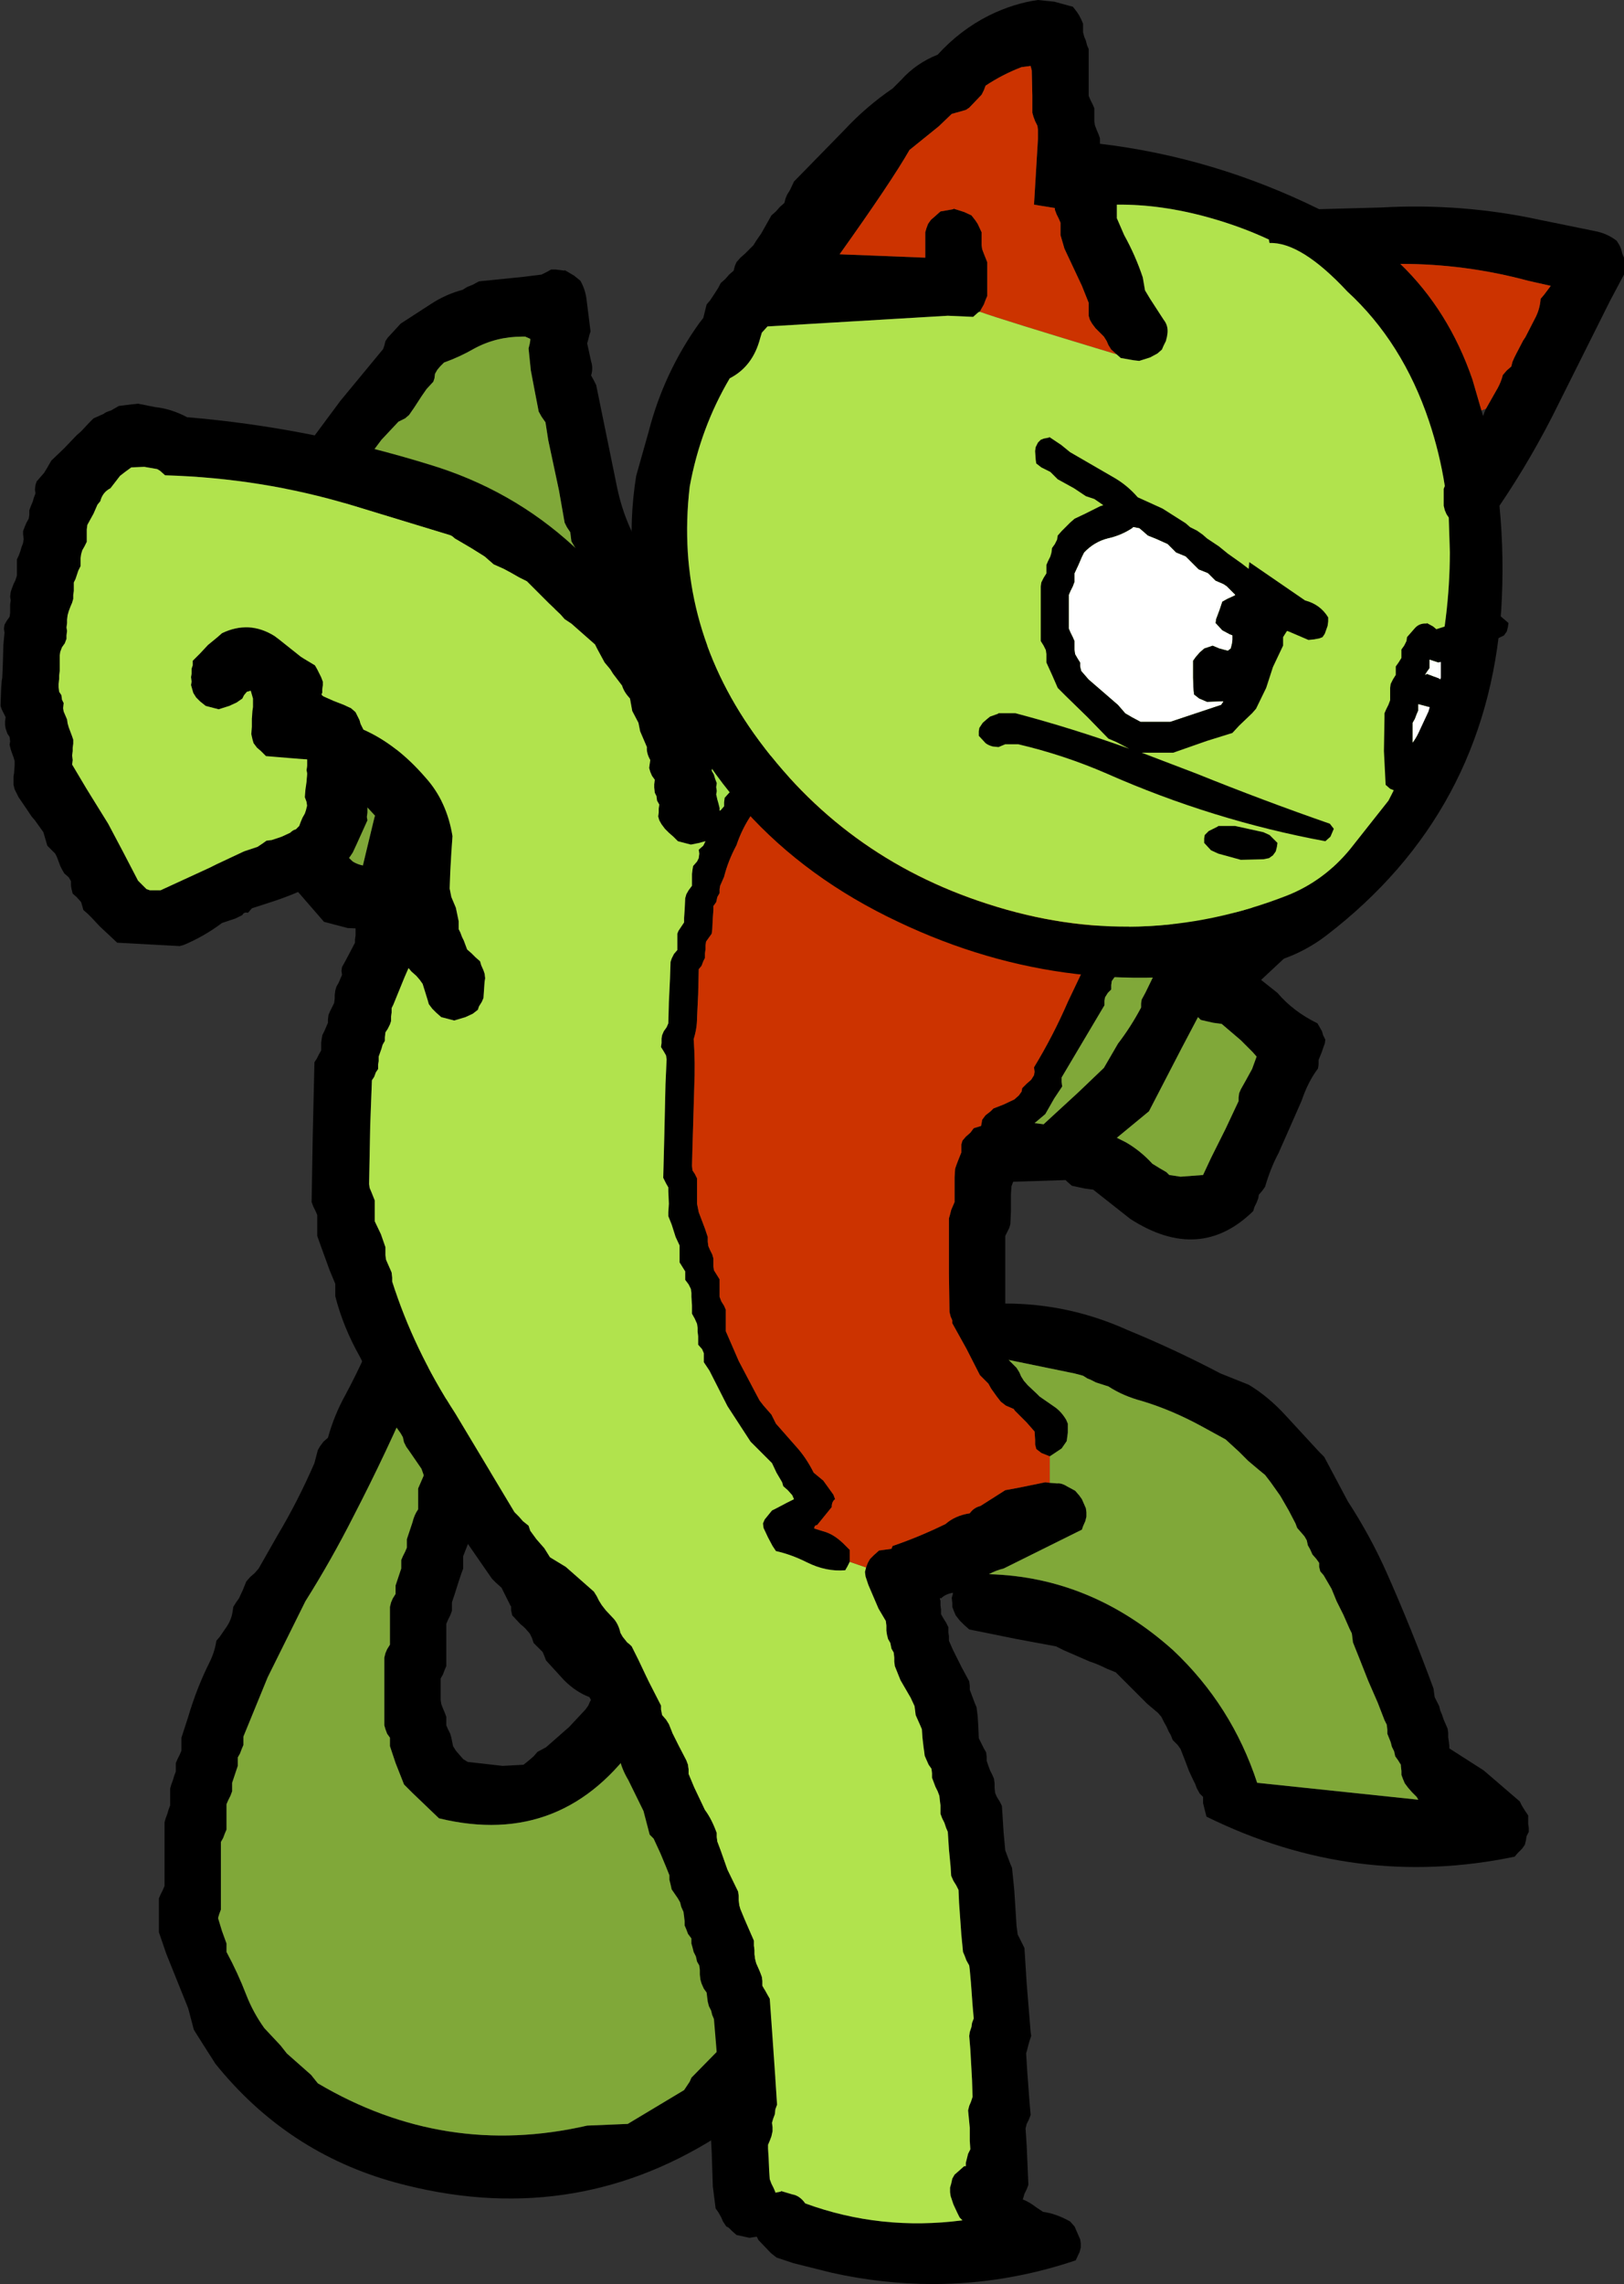 <?xml version="1.0" encoding="UTF-8" standalone="no"?>
<svg xmlns:ffdec="https://www.free-decompiler.com/flash" xmlns:xlink="http://www.w3.org/1999/xlink" ffdec:objectType="shape" height="202.55px" width="144.1px" xmlns="http://www.w3.org/2000/svg">
  <rect width="100%" height="100%" fill="#333333" stroke="none"/>
  <g transform="matrix(1.0, 0.0, 0.0, 1.0, 446.6, 116.0)">
    <path d="M-410.15 -2.75 L-409.0 -2.95 -409.0 -3.0 Q-406.05 -3.7 -404.2 -1.55 -402.8 0.05 -402.0 2.1 L-402.0 2.5 -402.0 2.85 -402.0 3.25 -401.95 3.6 -401.8 4.0 -401.65 4.35 -401.5 4.75 -401.5 5.1 -401.5 5.85 -401.5 7.0 -401.5 8.1 -401.65 8.5 -401.75 8.85 -401.9 9.25 -402.0 9.6 -402.0 10.0 -402.0 10.35 -402.0 10.75 -402.15 11.1 -402.3 11.5 -402.5 11.85 -402.5 12.25 -402.5 12.6 -402.5 13.0 -402.5 13.35 -402.65 13.7 -403.45 15.2 -404.35 17.45 -404.5 17.85 -404.5 18.25 -404.5 18.6 -404.5 19.0 -404.5 19.35 -404.65 19.75 -404.85 20.15 -405.05 20.85 -405.5 22.0 -405.5 22.35 -405.5 22.75 -405.5 23.1 -405.65 23.5 -405.9 24.25 -406.25 25.35 -406.5 26.1 -406.5 26.5 -406.5 26.85 -406.65 27.25 -406.85 27.65 -407.0 28.0 -407.0 28.35 -407.0 29.1 -407.0 30.6 -407.0 31.75 -407.15 32.1 -407.3 32.5 -407.5 32.85 -407.5 33.25 -407.5 33.6 -407.5 34.0 -407.5 34.75 -407.45 35.1 -407.3 35.5 -407.15 35.85 -407.0 36.25 -407.0 36.6 -407.0 37.0 -406.85 37.35 -406.65 37.75 -406.55 38.1 -406.4 38.85 -406.15 39.25 -405.85 39.6 -405.5 40.0 -405.1 40.25 -402.0 40.6 -400.15 40.5 -399.65 40.1 -399.25 39.75 -398.9 39.35 -398.15 38.95 -396.1 37.15 -394.65 35.6 -394.4 35.25 -394.25 34.9 -394.0 34.5 -393.65 34.1 -393.25 33.75 -392.9 33.35 -392.25 33.2 -389.15 32.75 Q-385.05 30.45 -380.65 32.55 -379.05 33.3 -377.4 34.1 L-377.1 34.55 -376.35 35.6 -374.5 37.5 -374.35 37.85 -373.4 39.75 -372.0 42.75 -372.0 43.1 -372.0 43.5 -371.85 43.85 -371.65 44.25 -371.5 44.6 -371.5 45.0 -371.5 46.5 -371.5 48.75 -371.5 49.5 -371.35 49.85 -371.15 50.25 -371.05 50.6 -371.0 51.0 -370.75 51.35 -370.25 51.75 -370.0 52.1 -369.8 52.5 -369.65 52.85 -369.5 53.25 -369.5 53.6 -369.5 54.0 -369.5 54.35 -370.4 56.25 -372.8 61.15 -373.65 62.6 -374.0 63.0 -374.35 63.4 -374.85 64.15 -375.0 64.5 -375.4 64.85 -375.75 65.25 -376.15 65.6 -376.3 66.0 -376.5 66.4 -376.65 66.75 -377.0 67.5 -377.4 67.85 -379.25 69.75 -381.15 71.6 -381.3 72.0 -381.5 72.35 -381.8 72.7 -382.25 73.1 -383.0 73.5 Q-396.05 81.75 -411.5 77.55 -421.15 74.9 -427.5 67.0 L-427.75 66.6 -428.2 65.9 -429.15 64.4 -429.4 64.0 -429.9 62.1 -431.85 57.25 -432.5 55.35 -432.5 55.0 -432.5 54.25 -432.5 53.1 -432.5 52.35 -432.35 52.0 -432.15 51.6 -432.0 51.25 -432.0 50.85 -432.0 49.0 -432.0 46.35 -432.0 45.6 -431.9 45.25 -431.75 44.85 -431.65 44.5 -431.5 44.1 -431.5 43.75 -431.5 43.35 -431.5 43.0 -431.5 42.6 -431.4 42.25 -431.25 41.85 -431.15 41.5 -431.0 41.1 -431.0 40.75 -431.0 40.35 -430.85 40.0 -430.65 39.6 -430.5 39.25 -430.5 38.85 -430.5 38.5 -430.5 38.1 -429.9 36.25 Q-429.15 33.7 -428.0 31.4 -427.55 30.5 -427.4 29.5 L-427.1 29.15 -426.55 28.35 Q-426.05 27.65 -425.95 26.85 L-425.9 26.5 -425.65 26.1 -425.4 25.75 -425.05 25.0 -424.75 24.25 -424.4 23.85 -424.0 23.5 -423.65 23.1 -422.0 20.2 Q-420.15 17.1 -418.7 13.75 L-418.4 12.6 -418.2 12.25 -417.9 11.85 -417.5 11.5 Q-416.95 9.5 -415.95 7.7 -414.0 4.05 -412.55 0.2 L-412.4 -0.5 -412.1 -0.85 -411.4 -1.65 -410.15 -2.75 M-384.65 36.75 Q-387.15 37.95 -389.9 38.25 -396.55 47.95 -407.65 45.25 L-410.0 43.0 -410.75 42.25 -411.5 40.35 -412.0 38.85 -412.0 38.5 -412.0 38.1 -412.25 37.75 -412.4 37.35 -412.5 37.0 -412.5 34.0 -412.5 31.0 -412.4 30.6 -412.25 30.25 -412.0 29.85 -412.0 28.0 -412.0 26.5 -411.9 26.1 -411.75 25.75 -411.5 25.35 -411.5 25.0 -411.5 24.6 -411.25 23.85 -411.0 23.1 -411.0 22.75 -411.0 22.35 -410.85 22.0 -410.65 21.6 -410.5 21.25 -410.5 20.85 -410.5 20.5 -410.0 19.0 Q-409.85 18.35 -409.5 17.85 L-409.5 17.1 -409.5 16.35 -409.5 16.0 -408.85 14.5 Q-408.45 13.8 -408.4 13.0 L-407.75 11.85 -407.5 11.1 -407.5 10.75 -407.5 10.35 -407.5 10.0 -407.4 9.6 -407.25 9.25 -407.0 8.85 -407.0 8.5 -407.0 8.1 -406.75 7.35 -406.5 6.6 -406.7 5.9 -407.0 5.1 -407.0 4.75 -407.0 4.35 -407.25 3.6 -407.6 3.1 -407.9 3.1 Q-408.05 4.35 -408.65 5.4 L-409.75 6.85 Q-412.3 12.8 -415.2 18.4 -417.2 22.35 -419.5 26.0 L-422.85 32.75 -425.0 38.0 -425.0 38.35 -425.0 38.75 -425.15 39.1 -425.3 39.5 -425.5 39.85 -425.5 40.25 -425.5 40.6 -425.75 41.35 -426.0 42.1 -426.0 42.5 -426.0 42.85 -426.15 43.25 -426.35 43.65 -426.5 44.0 -426.5 45.1 -426.5 46.25 -426.65 46.6 -426.8 47.0 -427.0 47.35 -427.0 50.35 -427.0 53.35 -427.15 53.75 -427.25 54.1 -426.9 55.25 -426.5 56.35 -426.5 56.75 -426.5 57.1 Q-425.5 58.95 -424.75 60.9 -424.15 62.45 -423.15 63.85 L-421.7 65.4 -421.15 66.1 -419.0 68.0 -418.4 68.75 Q-407.15 75.4 -394.5 72.5 L-390.9 72.35 -385.9 69.35 -385.4 68.6 -385.25 68.25 -382.65 65.6 -381.5 64.5 -381.4 64.1 -381.25 63.75 -380.5 63.0 -380.15 62.6 -379.2 61.05 -378.5 60.0 -378.15 59.6 -377.75 59.25 -376.6 56.95 -375.9 55.5 Q-375.7 54.85 -377.1 54.25 L-377.5 54.0 -377.85 53.2 -378.0 52.5 -378.0 52.1 -377.9 51.75 -377.75 51.35 -377.1 50.65 -376.65 50.25 Q-376.4 49.35 -376.45 48.35 L-376.5 46.85 -376.5 46.5 -377.4 43.45 Q-377.85 42.1 -378.65 40.85 L-379.4 40.1 -379.75 39.75 -379.9 39.35 -380.0 39.0 Q-381.45 37.4 -383.5 37.0 L-384.65 36.75" fill="#000000" fill-rule="evenodd" stroke="none"/>
    <path d="M-384.65 36.75 L-383.5 37.0 Q-381.45 37.4 -380.0 39.0 L-379.9 39.35 -379.75 39.75 -379.4 40.1 -378.65 40.85 Q-377.85 42.1 -377.4 43.45 L-376.5 46.5 -376.5 46.85 -376.45 48.35 Q-376.4 49.35 -376.65 50.25 L-377.1 50.65 -377.75 51.35 -377.9 51.75 -378.0 52.1 -378.0 52.5 -377.85 53.2 -377.5 54.0 -377.1 54.25 Q-375.7 54.85 -375.9 55.5 L-376.6 56.95 -377.75 59.25 -378.15 59.6 -378.5 60.0 -379.2 61.05 -380.15 62.6 -380.5 63.0 -381.25 63.75 -381.4 64.1 -381.5 64.5 -382.65 65.6 -385.25 68.25 -385.4 68.6 -385.9 69.35 -390.9 72.35 -394.5 72.5 Q-407.15 75.4 -418.4 68.75 L-419.0 68.0 -421.15 66.1 -421.7 65.4 -423.15 63.85 Q-424.15 62.45 -424.75 60.9 -425.5 58.95 -426.5 57.1 L-426.5 56.75 -426.5 56.35 -426.9 55.25 -427.25 54.1 -427.15 53.75 -427.0 53.35 -427.0 50.35 -427.0 47.35 -426.8 47.0 -426.65 46.6 -426.5 46.25 -426.5 45.1 -426.5 44.0 -426.35 43.65 -426.15 43.25 -426.0 42.85 -426.0 42.5 -426.0 42.1 -425.75 41.35 -425.5 40.6 -425.5 40.25 -425.5 39.85 -425.3 39.5 -425.15 39.1 -425.0 38.75 -425.0 38.35 -425.0 38.0 -422.85 32.75 -419.5 26.0 Q-417.2 22.35 -415.2 18.4 -412.3 12.8 -409.75 6.85 L-408.65 5.4 Q-408.05 4.35 -407.9 3.1 L-407.6 3.1 -407.25 3.6 -407.0 4.35 -407.0 4.75 -407.0 5.1 -406.7 5.9 -406.5 6.6 -406.75 7.35 -407.0 8.1 -407.0 8.5 -407.0 8.85 -407.25 9.25 -407.4 9.6 -407.5 10.0 -407.5 10.35 -407.5 10.75 -407.5 11.1 -407.75 11.85 -408.4 13.0 Q-408.45 13.8 -408.85 14.5 L-409.5 16.0 -409.5 16.35 -409.5 17.1 -409.5 17.85 Q-409.85 18.35 -410.0 19.0 L-410.5 20.5 -410.5 20.85 -410.5 21.25 -410.65 21.6 -410.85 22.0 -411.0 22.35 -411.0 22.75 -411.0 23.1 -411.25 23.85 -411.5 24.6 -411.5 25.0 -411.5 25.35 -411.75 25.75 -411.9 26.1 -412.0 26.5 -412.0 28.0 -412.0 29.85 -412.25 30.25 -412.4 30.6 -412.5 31.0 -412.5 34.0 -412.5 37.0 -412.4 37.35 -412.25 37.75 -412.0 38.1 -412.0 38.5 -412.0 38.85 -411.5 40.35 -410.75 42.25 -410.0 43.0 -407.65 45.25 Q-396.55 47.95 -389.9 38.25 -387.15 37.95 -384.65 36.75" fill="#80a839" fill-rule="evenodd" stroke="none"/>
    <path d="M-405.15 -90.55 L-404.65 -90.75 -404.1 -91.05 -400.15 -91.45 -398.55 -91.65 -398.05 -91.9 -397.7 -92.1 -397.3 -92.1 -396.5 -92.0 -396.5 -92.05 -395.65 -91.55 -395.1 -91.1 Q-394.65 -90.3 -394.55 -89.4 L-394.25 -87.0 -394.2 -86.6 -394.3 -86.3 -394.4 -85.9 -394.5 -85.55 -394.4 -85.1 -394.15 -83.95 Q-393.95 -83.35 -394.15 -82.7 L-393.9 -82.25 -393.7 -81.85 -391.85 -72.8 Q-391.1 -69.15 -388.9 -66.05 L-388.65 -64.85 -388.0 -62.7 -387.9 -62.35 Q-386.95 -60.55 -385.7 -59.05 L-384.1 -56.85 -383.95 -56.35 -383.9 -56.0 -383.8 -55.2 -383.95 -54.85 -384.15 -54.5 -384.65 -53.85 -385.05 -53.6 -385.6 -53.3 -386.1 -53.25 -386.9 -53.2 Q-387.15 -53.25 -387.35 -53.4 L-388.4 -53.85 -388.85 -54.35 -397.55 -56.7 -398.4 -56.55 Q-399.5 -55.75 -400.75 -55.6 -401.8 -55.5 -402.6 -54.85 L-403.75 -53.15 -405.3 -50.85 -405.55 -50.5 -405.6 -50.15 -405.7 -49.75 -405.95 -49.5 -406.15 -49.15 -406.55 -48.45 -407.1 -46.3 -407.85 -43.05 -408.05 -42.3 -408.25 -41.9 -408.4 -41.6 -408.85 -40.95 -408.95 -40.55 -409.1 -39.8 -409.35 -38.75 -409.35 -38.35 -409.3 -38.0 -409.3 -37.2 -409.35 -36.8 -409.55 -36.1 -409.8 -35.0 -410.0 -34.6 -410.2 -34.35 -410.4 -34.0 -410.75 -33.7 -411.3 -33.4 -411.65 -33.2 -412.05 -33.25 -412.75 -33.3 -413.5 -33.6 -415.75 -33.7 -417.85 -34.25 -420.15 -36.9 -421.45 -38.6 -421.5 -39.0 -421.6 -39.35 -421.7 -39.8 -422.8 -41.6 -424.2 -43.9 -424.5 -45.15 -424.95 -47.2 -425.15 -47.55 -425.15 -47.95 -425.05 -48.3 -424.95 -48.7 -425.05 -49.05 -425.05 -49.45 -425.1 -50.3 -425.05 -50.65 -424.95 -51.0 -425.1 -51.4 -425.3 -52.55 -425.3 -53.75 -425.2 -54.15 -425.1 -54.45 -425.15 -54.85 -425.3 -55.3 -425.35 -55.75 -425.25 -56.1 -425.15 -56.45 -425.0 -57.2 -424.9 -57.55 -424.95 -57.9 -425.05 -58.3 -425.15 -58.75 -423.9 -63.85 -422.5 -69.7 -422.4 -70.0 -422.2 -70.4 -422.0 -70.7 -421.65 -71.05 -421.55 -71.4 -421.4 -72.1 -421.1 -73.2 -420.95 -73.5 -420.7 -73.85 -420.25 -74.55 -420.15 -74.85 -420.1 -75.25 -420.0 -75.6 -416.4 -80.45 -412.6 -85.05 -412.5 -85.35 -412.4 -85.75 -412.2 -86.05 -411.6 -86.7 -411.05 -87.3 -408.35 -89.05 Q-407.05 -89.9 -405.55 -90.3 L-405.15 -90.55 M-393.15 -61.55 L-393.35 -61.95 -393.4 -62.35 -393.55 -63.2 -393.65 -63.6 -393.95 -64.05 -394.15 -64.5 -394.2 -64.9 -394.25 -65.25 -394.8 -66.2 -395.35 -67.05 -395.9 -68.0 -395.95 -68.4 -396.0 -68.8 -396.3 -69.25 -396.5 -69.65 -397.0 -72.5 -397.95 -76.95 -398.2 -78.55 -398.55 -79.05 -398.8 -79.5 -399.1 -81.05 -399.5 -83.15 -399.7 -85.1 -399.6 -85.5 -399.55 -85.8 -399.55 -85.95 -400.0 -86.15 -400.25 -86.15 Q-402.55 -86.15 -404.5 -85.1 -405.8 -84.35 -407.2 -83.85 L-407.55 -83.5 -407.8 -83.2 -408.0 -82.85 -408.05 -82.45 -408.15 -82.15 -408.75 -81.5 -409.2 -80.85 -409.85 -79.85 -410.3 -79.2 -410.65 -78.9 -411.25 -78.6 -412.75 -77.0 -414.4 -74.8 -415.4 -73.5 -415.45 -73.15 -415.55 -72.75 -415.65 -72.4 -415.75 -72.0 -415.8 -71.7 -416.05 -71.35 -416.35 -70.95 -416.6 -70.65 -416.65 -70.3 -416.75 -69.95 -416.85 -69.6 -416.95 -69.2 -417.1 -68.5 -417.35 -68.2 -417.6 -67.85 -417.85 -67.55 -418.5 -65.0 -419.35 -61.35 -419.9 -59.15 -419.85 -58.75 -419.75 -58.35 -419.65 -57.95 -419.75 -57.55 -419.85 -57.2 -419.95 -56.8 -420.0 -56.5 -420.1 -56.1 -420.05 -55.7 -419.95 -55.3 -419.85 -54.9 -419.95 -54.55 -420.05 -54.2 -419.95 -53.4 -419.95 -52.6 -419.85 -51.4 -419.8 -51.05 -419.9 -50.65 -419.95 -50.3 -419.85 -49.85 -419.8 -49.5 -419.75 -49.1 -419.8 -48.75 -419.9 -48.35 Q-419.4 -47.6 -419.3 -46.65 -419.05 -45.3 -418.2 -44.0 L-417.3 -42.75 -417.15 -42.3 -417.15 -41.9 -416.95 -41.5 -416.35 -40.6 -415.3 -39.6 Q-414.9 -39.35 -414.4 -39.25 L-414.15 -40.3 -413.8 -41.75 -413.45 -43.2 -413.35 -43.6 -413.15 -43.9 -412.95 -44.25 -412.8 -44.55 -412.55 -44.9 -412.2 -46.35 -411.75 -48.15 -411.15 -50.75 -410.95 -51.05 -410.7 -51.4 -410.55 -51.75 -410.3 -52.1 -410.2 -52.45 -410.1 -52.8 -410.0 -53.15 -409.6 -53.85 -409.2 -54.5 -408.45 -55.5 -408.35 -55.8 -408.3 -56.2 -407.85 -56.85 -407.3 -57.5 -406.5 -58.5 -406.2 -58.8 Q-402.7 -60.8 -398.75 -61.8 -395.95 -62.5 -393.25 -61.2 L-392.9 -61.1 -393.15 -61.55" fill="#000000" fill-rule="evenodd" stroke="none"/>
    <path d="M-393.25 -61.2 Q-395.95 -62.5 -398.75 -61.8 -402.7 -60.8 -406.2 -58.8 L-406.5 -58.5 -407.3 -57.5 -407.85 -56.85 -408.3 -56.2 -408.35 -55.8 -408.45 -55.5 -409.2 -54.5 -409.6 -53.85 -410.0 -53.15 -410.1 -52.8 -410.2 -52.45 -410.3 -52.1 -410.55 -51.75 -410.7 -51.4 -410.95 -51.05 -411.15 -50.75 -411.75 -48.15 -412.2 -46.35 -412.55 -44.9 -412.8 -44.55 -412.95 -44.25 -413.15 -43.9 -413.35 -43.6 -413.45 -43.2 -413.8 -41.75 -414.15 -40.3 -414.4 -39.25 Q-414.9 -39.35 -415.3 -39.6 L-416.35 -40.6 -416.95 -41.5 -417.15 -41.9 -417.15 -42.3 -417.3 -42.75 -418.2 -44.0 Q-419.05 -45.3 -419.3 -46.65 -419.4 -47.6 -419.9 -48.35 L-419.8 -48.75 -419.75 -49.1 -419.8 -49.5 -419.85 -49.85 -419.95 -50.3 -419.9 -50.65 -419.8 -51.05 -419.85 -51.4 -419.95 -52.6 -419.95 -53.4 -420.05 -54.2 -419.95 -54.55 -419.85 -54.9 -419.95 -55.3 -420.05 -55.7 -420.1 -56.1 -420.0 -56.5 -419.95 -56.8 -419.85 -57.2 -419.75 -57.55 -419.65 -57.95 -419.75 -58.35 -419.85 -58.75 -419.9 -59.15 -419.35 -61.35 -418.5 -65.0 -417.85 -67.55 -417.6 -67.85 -417.35 -68.2 -417.1 -68.5 -416.95 -69.2 -416.85 -69.6 -416.75 -69.95 -416.65 -70.3 -416.6 -70.65 -416.35 -70.95 -416.05 -71.35 -415.8 -71.7 -415.75 -72.0 -415.65 -72.4 -415.55 -72.75 -415.45 -73.15 -415.4 -73.5 -414.4 -74.8 -412.75 -77.0 -411.25 -78.6 -410.65 -78.9 -410.3 -79.2 -409.85 -79.85 -409.2 -80.85 -408.75 -81.5 -408.15 -82.15 -408.05 -82.45 -408.0 -82.85 -407.8 -83.2 -407.55 -83.5 -407.2 -83.85 Q-405.8 -84.35 -404.5 -85.1 -402.55 -86.15 -400.25 -86.15 L-400.0 -86.15 -399.55 -85.95 -399.55 -85.8 -399.6 -85.5 -399.7 -85.1 -399.5 -83.15 -399.1 -81.05 -398.8 -79.5 -398.55 -79.05 -398.2 -78.55 -397.95 -76.95 -397.0 -72.5 -396.5 -69.65 -396.3 -69.25 -396.0 -68.8 -395.95 -68.4 -395.9 -68.0 -395.35 -67.05 -394.8 -66.2 -394.25 -65.25 -394.2 -64.9 -394.15 -64.5 -393.95 -64.05 -393.65 -63.6 -393.55 -63.2 -393.4 -62.35 -393.35 -61.95 -393.15 -61.55 -393.25 -61.2" fill="#80a839" fill-rule="evenodd" stroke="none"/>
    <path d="M-442.05 -75.15 L-440.9 -76.25 -439.8 -77.4 -439.4 -77.75 -438.7 -78.5 -438.3 -78.9 -437.4 -79.3 Q-437.25 -79.45 -436.75 -79.6 L-436.05 -80.0 -434.85 -80.15 -434.8 -80.15 -434.35 -80.2 -432.85 -79.9 Q-431.4 -79.75 -430.0 -79.0 -419.2 -78.1 -408.5 -74.8 -401.2 -72.6 -395.7 -67.55 L-394.4 -66.35 -393.25 -65.3 -392.85 -64.9 -392.1 -64.1 -391.8 -63.8 -391.75 -64.1 -391.6 -64.45 -391.35 -64.8 -390.95 -65.15 -390.4 -65.55 -389.35 -65.75 -389.3 -65.8 Q-384.15 -66.45 -380.15 -63.05 -378.95 -61.95 -377.15 -60.8 L-374.9 -59.4 Q-369.6 -57.85 -363.9 -57.2 L-342.1 -55.25 Q-338.0 -55.05 -334.4 -52.8 -332.15 -51.55 -330.8 -49.1 -329.5 -46.8 -328.6 -44.15 L-328.6 -43.8 -328.65 -43.4 -328.65 -43.05 -328.7 -42.7 -328.65 -42.35 -328.55 -42.0 -328.35 -41.65 -328.25 -41.25 -328.25 -40.95 -328.3 -40.2 -328.35 -39.45 -328.35 -38.75 -328.4 -38.35 -328.55 -38.0 -329.35 -36.25 -330.5 -34.1 -331.65 -31.9 -332.45 -31.2 -334.7 -29.1 -333.25 -27.95 Q-331.85 -26.3 -329.7 -25.25 L-329.5 -24.9 -329.3 -24.55 -329.2 -24.2 -329.0 -23.8 -329.05 -23.45 -329.2 -23.05 -329.3 -22.75 -329.6 -22.0 -329.6 -21.6 -329.65 -21.25 Q-330.55 -20.05 -331.1 -18.4 L-333.15 -13.75 Q-333.85 -12.45 -334.35 -10.75 L-334.6 -10.4 -334.9 -10.05 -334.95 -9.75 -335.1 -9.35 -335.3 -8.95 -335.4 -8.6 Q-340.15 -3.95 -346.3 -7.9 L-349.6 -10.5 -350.35 -10.6 -351.5 -10.85 -351.95 -11.25 -352.05 -11.35 -356.7 -11.2 -356.85 -10.8 -356.9 -10.05 -356.9 -8.55 -356.95 -7.45 -357.05 -7.1 -357.25 -6.7 -357.4 -6.4 -357.4 -3.8 -357.4 -0.4 Q-351.75 -0.4 -346.55 1.95 -342.4 3.65 -338.3 5.8 L-335.8 6.8 Q-334.05 7.85 -332.5 9.55 L-329.55 12.75 -329.1 13.2 -327.0 17.15 Q-324.95 20.3 -323.5 23.6 -321.35 28.45 -319.4 33.75 L-319.35 34.15 -319.3 34.5 -319.1 34.9 -318.9 35.3 -318.8 35.7 -318.65 36.05 -318.5 36.5 -318.15 37.3 -318.1 37.65 -318.1 38.05 -318.05 38.4 -318.0 38.8 -318.0 39.05 -314.95 41.0 -311.75 43.75 -311.55 44.15 -311.3 44.55 -311.0 45.0 -311.0 45.4 -311.0 45.75 -310.95 46.1 -310.95 46.45 -311.15 46.85 -311.2 47.2 -311.3 47.6 -311.55 47.95 -311.95 48.35 -312.2 48.65 Q-326.35 51.6 -339.55 45.1 L-339.65 44.7 -339.85 43.9 -339.85 43.35 -340.15 43.05 -340.4 42.6 -340.55 42.2 -340.75 41.8 -341.1 41.05 -341.4 40.25 -341.85 39.1 -342.1 38.75 -342.55 38.3 -342.7 37.9 -342.9 37.55 -343.1 37.1 -343.3 36.75 -343.55 36.25 -343.85 35.9 -344.8 35.1 -346.0 33.9 -347.15 32.75 -347.6 32.3 -348.35 32.0 Q-349.25 31.55 -349.9 31.35 L-352.2 30.35 -352.9 30.0 -356.4 29.35 -360.6 28.5 -361.05 28.1 -361.45 27.7 -361.8 27.25 -361.95 26.9 -362.1 26.5 -362.1 26.15 -362.15 25.7 -362.05 25.35 -362.05 25.25 Q-362.7 25.35 -363.1 25.75 -363.2 25.65 -363.2 25.8 L-363.15 25.95 -363.15 26.35 -363.1 26.75 -363.1 27.15 -362.9 27.5 -362.65 27.9 -362.45 28.3 -362.45 28.75 -362.4 29.1 -362.4 29.5 -362.05 30.3 -361.25 31.9 -360.6 33.1 -360.55 33.5 -360.55 33.85 -360.4 34.25 -360.25 34.65 -360.1 35.05 -359.95 35.4 -359.85 36.2 -359.8 37.0 -359.75 38.15 -359.5 38.65 -359.3 39.05 -359.1 39.4 -359.05 39.8 -359.05 40.15 -358.9 40.6 -358.75 41.0 -358.55 41.4 -358.4 41.75 -358.35 42.15 -358.35 42.55 -358.3 43.0 -358.15 43.35 -357.9 43.75 -357.7 44.15 -357.65 44.9 -357.55 46.5 -357.4 48.1 -357.25 48.5 -357.1 48.9 -356.95 49.3 -356.8 49.65 -356.6 51.65 -356.4 54.8 -356.3 55.55 -356.1 55.95 -355.9 56.35 -355.7 56.75 -355.5 59.9 -355.15 64.2 -355.1 64.55 -355.25 65.0 -355.35 65.35 -355.45 65.75 -355.55 66.1 -355.45 67.7 -355.25 70.4 -355.15 71.55 -355.3 71.95 -355.5 72.35 -355.6 72.75 -355.5 74.3 -355.4 76.6 -355.35 77.75 -355.5 78.15 -355.7 78.55 -355.8 78.9 -355.85 79.05 Q-355.3 79.25 -354.65 79.75 L-354.05 80.15 Q-352.9 80.3 -351.65 81.0 L-351.25 81.45 -350.75 82.6 -350.7 82.95 -350.7 83.3 -350.8 83.7 -351.15 84.45 Q-357.4 86.55 -363.8 86.55 -368.3 86.55 -372.8 85.55 L-376.2 84.7 -377.7 84.2 -378.2 83.8 -379.3 82.65 -379.45 82.35 -380.1 82.45 -381.25 82.2 -381.7 81.8 Q-381.95 81.5 -382.15 81.45 L-382.45 81.0 -382.6 80.65 -382.85 80.2 -383.1 79.85 -383.35 77.9 -383.45 74.85 -383.6 72.1 -383.55 71.7 -383.4 71.35 -383.2 70.9 -383.2 70.55 -383.2 70.15 -383.15 69.75 -383.0 69.35 -382.95 69.0 -382.85 68.6 -382.9 67.45 -383.05 65.45 -383.25 63.05 -383.4 62.7 -383.5 62.3 -383.7 61.9 -383.8 61.5 -383.85 61.1 -383.9 60.7 -384.15 60.35 -384.35 59.9 -384.45 59.55 -384.5 59.1 -384.5 58.7 -384.55 58.3 -384.75 57.95 -384.85 57.5 -385.05 57.1 -385.15 56.7 -385.25 56.35 -385.25 55.9 -385.55 55.5 -385.7 55.1 -385.85 54.75 -385.85 54.35 -385.9 53.95 -385.95 53.55 -386.15 53.1 -386.25 52.7 -386.45 52.35 -387.0 51.55 -387.1 51.1 -387.2 50.7 -387.2 50.3 -387.5 49.55 -388.0 48.35 -388.6 47.05 -388.95 46.7 -389.5 44.6 -390.85 41.85 Q-391.45 40.85 -391.65 39.85 L-391.95 39.45 -392.3 39.0 -392.6 38.6 -392.75 38.2 -392.75 37.85 -392.8 37.4 -393.15 36.6 -393.85 35.35 -394.3 34.5 Q-395.5 34.05 -396.55 33.0 L-398.15 31.25 -398.3 30.85 -398.45 30.5 -398.85 30.1 -399.25 29.7 -399.4 29.25 -399.6 28.85 -400.0 28.4 Q-400.25 28.15 -400.4 28.05 L-401.15 27.25 -401.25 26.8 -401.25 26.45 -401.3 26.4 -401.9 25.2 -402.1 24.8 -402.6 24.35 -402.95 24.0 -405.75 19.95 Q-407.25 18.0 -408.05 15.9 L-408.45 15.45 -408.9 15.1 -409.2 14.25 -410.3 12.65 -410.55 12.3 -410.75 11.9 -410.85 11.45 -411.05 11.1 -411.3 10.75 -411.65 10.3 -414.65 4.35 Q-416.15 1.7 -416.85 -1.05 L-416.85 -1.4 -416.85 -1.8 -416.85 -2.15 -417.35 -3.35 -418.15 -5.55 -418.45 -6.4 -418.45 -6.75 -418.45 -7.15 -418.45 -7.85 -418.45 -8.25 -418.6 -8.6 -418.8 -9.0 -418.95 -9.4 -418.85 -15.3 -418.7 -21.8 -418.5 -22.1 -418.3 -22.5 -418.1 -22.85 -418.1 -23.2 -418.1 -23.55 -418.05 -23.9 -418.0 -24.2 -417.8 -24.6 -417.5 -25.3 -417.5 -25.6 -417.45 -26.0 -417.3 -26.35 -417.1 -26.75 -416.95 -27.05 -416.9 -27.45 -416.9 -27.75 -416.85 -28.15 -416.75 -28.5 -416.55 -28.85 -416.25 -29.55 -416.3 -29.9 -416.25 -30.25 -416.05 -30.6 -415.65 -31.35 -415.1 -32.4 -415.1 -32.7 -415.05 -33.05 -415.05 -33.4 -415.05 -33.8 -414.95 -34.15 -414.75 -34.5 -414.45 -35.2 -414.4 -35.5 -414.4 -35.95 -414.35 -36.25 Q-414.4 -36.6 -414.05 -36.95 L-413.15 -38.3 -412.7 -39.05 -412.25 -39.4 -411.8 -39.75 -411.65 -39.75 -411.6 -40.2 Q-411.95 -40.55 -411.9 -40.9 L-412.2 -41.95 -412.75 -43.05 -414.0 -44.4 -414.0 -43.95 -414.05 -43.55 -414.0 -43.25 -414.95 -41.15 -415.3 -40.4 Q-416.2 -38.95 -417.7 -38.1 -419.85 -36.9 -422.25 -36.1 L-424.25 -35.45 -424.6 -35.05 Q-424.95 -35.15 -425.1 -34.85 L-425.7 -34.55 -426.9 -34.15 Q-428.5 -32.95 -430.3 -32.2 L-430.65 -32.1 -436.2 -32.4 -437.0 -33.15 -437.75 -33.85 -438.45 -34.6 -438.8 -34.95 -439.2 -35.3 -439.3 -35.65 -439.4 -36.0 -439.8 -36.45 -440.15 -36.75 -440.25 -37.15 -440.3 -37.45 -440.3 -37.85 -440.5 -38.2 -440.9 -38.55 -441.1 -38.9 -441.25 -39.2 -441.55 -40.0 -441.7 -40.3 -442.1 -40.7 -442.4 -41.0 -442.75 -42.2 -443.5 -43.25 -443.8 -43.6 -444.2 -44.2 -444.95 -45.3 -445.3 -46.0 -445.4 -46.4 -445.4 -46.7 -445.4 -47.15 -445.35 -47.45 -445.3 -48.15 -445.3 -48.5 -445.4 -48.85 -445.55 -49.25 -445.65 -49.55 -445.75 -49.95 -445.7 -50.25 -445.75 -50.65 -445.95 -50.95 -446.1 -51.4 -446.15 -51.7 -446.15 -52.05 -446.1 -52.4 -446.25 -52.7 -446.45 -53.1 -446.55 -53.4 -446.55 -53.5 -446.5 -54.9 -446.45 -55.6 -446.4 -55.9 -446.35 -57.05 -446.3 -58.8 -446.2 -59.9 -446.25 -60.25 -446.2 -60.6 -446.0 -60.95 -445.75 -61.3 -445.7 -61.65 -445.7 -62.05 -445.7 -62.4 -445.65 -62.75 -445.7 -63.1 -445.65 -63.5 -445.55 -63.8 -445.4 -64.2 -445.25 -64.5 -445.1 -64.95 -445.1 -65.3 -445.1 -65.65 -445.1 -66.0 -445.1 -66.4 -444.95 -66.7 -444.8 -67.1 -444.7 -67.45 -444.55 -67.85 -444.5 -68.2 -444.55 -68.6 -444.55 -68.9 -444.4 -69.3 -444.25 -69.65 -444.05 -70.0 -444.0 -70.35 -444.0 -70.75 -443.85 -71.15 -443.7 -71.5 -443.6 -71.85 -443.45 -72.25 -443.5 -72.6 -443.45 -73.0 -443.35 -73.3 -443.05 -73.65 -442.7 -74.05 -442.45 -74.45 -442.05 -75.15 M-371.2 22.5 L-371.4 22.9 -371.6 23.25 Q-373.3 23.4 -375.0 22.55 -376.4 21.85 -377.75 21.55 L-378.05 21.1 -378.45 20.35 -378.85 19.5 -378.9 19.1 -378.75 18.75 -378.1 17.95 -377.7 17.75 -376.75 17.25 -376.15 16.95 -376.3 16.6 -376.7 16.15 -377.1 15.8 -377.2 15.45 -377.7 14.6 -378.1 13.75 -378.45 13.4 -379.25 12.6 -380.0 11.85 -382.05 8.7 -383.65 5.55 -384.15 4.8 -384.15 4.35 -384.15 4.0 -384.3 3.65 -384.65 3.25 -384.65 2.85 -384.65 2.5 -384.7 2.1 -384.7 1.75 -384.75 1.4 -384.95 0.95 -385.2 0.5 -385.2 0.15 -385.2 -0.25 -385.25 -1.0 -385.25 -1.35 -385.3 -1.7 -385.5 -2.1 -385.8 -2.5 -385.8 -2.85 -385.8 -3.25 -386.05 -3.65 -386.3 -4.05 -386.3 -4.4 -386.3 -4.8 -386.3 -5.15 -386.3 -5.55 -386.65 -6.3 -387.0 -7.4 -387.3 -8.15 -387.3 -8.5 -387.25 -9.25 -387.3 -10.35 -387.3 -10.7 -387.5 -11.05 -387.75 -11.55 -387.65 -15.45 -387.55 -19.85 -387.45 -22.05 -387.5 -22.4 -387.7 -22.75 -387.95 -23.15 -387.9 -23.5 -387.9 -23.9 -387.85 -24.2 -387.7 -24.55 -387.45 -24.9 -387.3 -25.25 -387.25 -27.1 -387.15 -29.2 -387.1 -30.7 -387.0 -31.0 -386.8 -31.4 -386.5 -31.75 -386.5 -32.1 -386.5 -32.45 -386.5 -32.8 -386.5 -33.2 -386.4 -33.45 -386.1 -33.9 -385.9 -34.2 -385.9 -34.6 -385.85 -35.3 -385.8 -36.35 -385.7 -36.7 -385.5 -37.05 -385.2 -37.45 -385.2 -37.8 -385.2 -38.15 -385.2 -38.5 -385.15 -38.9 -385.1 -39.2 -384.75 -39.6 -384.6 -39.9 -384.55 -40.3 -384.6 -40.65 -384.2 -41.0 -384.05 -41.3 -384.0 -41.4 -384.2 -41.35 -384.55 -41.25 -385.3 -41.1 -386.45 -41.4 -386.85 -41.8 -387.25 -42.15 -387.6 -42.5 -387.9 -42.9 -388.1 -43.25 -388.2 -43.6 -388.15 -43.95 -388.15 -44.3 -388.1 -44.65 -388.3 -45.0 -388.35 -45.4 -388.5 -45.7 -388.55 -46.15 -388.55 -46.45 -388.5 -46.85 -388.75 -47.2 -388.9 -47.55 -389.0 -47.9 -388.95 -48.25 -388.9 -48.6 Q-389.25 -49.2 -389.2 -49.75 L-389.65 -50.8 -389.8 -51.15 -389.95 -51.9 -390.5 -52.95 -390.7 -54.05 Q-391.25 -54.65 -391.4 -55.2 L-392.2 -56.25 -392.45 -56.65 -392.95 -57.25 -393.6 -58.45 -393.8 -58.85 -395.9 -60.7 -396.5 -61.1 -396.85 -61.5 -397.9 -62.5 -399.85 -64.45 -400.55 -64.8 -401.25 -65.2 -401.9 -65.55 -402.8 -65.95 -403.6 -66.65 -404.8 -67.4 -406.25 -68.25 Q-406.5 -68.5 -406.7 -68.55 L-415.4 -71.2 Q-423.35 -73.6 -431.95 -73.85 L-432.4 -74.25 -432.65 -74.4 -433.8 -74.6 -434.95 -74.55 -435.5 -74.15 -435.95 -73.8 -436.8 -72.7 Q-437.5 -72.35 -437.7 -71.55 L-437.95 -71.25 -438.3 -70.45 -438.85 -69.45 -438.9 -69.05 -438.9 -68.7 -438.9 -68.3 -438.9 -67.95 -439.1 -67.55 -439.3 -67.2 -439.4 -66.85 -439.45 -66.5 -439.45 -66.15 -439.45 -65.8 -439.65 -65.4 -439.75 -65.1 -439.9 -64.65 -440.05 -64.35 -440.05 -63.95 -440.05 -63.6 -440.1 -63.25 -440.1 -62.9 -440.2 -62.55 -440.35 -62.2 -440.5 -61.8 -440.6 -61.45 -440.65 -61.05 -440.65 -60.75 -440.7 -60.35 -440.65 -60.05 -440.7 -59.65 -440.7 -59.35 -440.85 -58.95 -441.1 -58.6 -441.25 -58.2 -441.3 -57.9 -441.3 -57.5 -441.3 -57.2 -441.3 -56.5 -441.35 -56.1 -441.35 -55.8 -441.4 -55.35 -441.4 -55.05 -441.35 -54.65 -441.15 -54.35 -441.1 -53.95 -440.95 -53.65 -441.0 -53.2 -440.95 -52.9 -440.8 -52.55 -440.65 -52.2 -440.6 -51.85 -440.5 -51.5 -440.2 -50.7 -440.1 -50.4 -440.1 -50.05 -440.15 -49.7 -440.15 -49.4 -440.2 -49.0 -440.15 -48.6 -440.2 -48.2 -438.95 -46.1 -438.55 -45.45 -437.0 -42.95 -435.65 -40.4 -434.35 -37.9 -433.95 -37.5 -433.6 -37.15 -433.3 -37.05 -432.35 -37.05 -428.0 -39.05 -427.4 -39.35 -424.95 -40.5 -423.75 -40.9 -423.3 -41.2 -422.95 -41.45 -422.5 -41.5 -421.6 -41.8 -420.85 -42.15 Q-420.6 -42.4 -420.35 -42.45 L-420.05 -42.75 -419.9 -43.15 -419.75 -43.5 -419.55 -43.85 -419.45 -44.15 -419.35 -44.55 -419.4 -44.9 -419.55 -45.3 -419.5 -45.95 -419.4 -46.65 -419.35 -47.4 -419.4 -47.7 -419.35 -48.1 -419.35 -48.4 -419.35 -48.65 -421.8 -48.85 -423.0 -48.95 -423.45 -49.4 -423.8 -49.7 -424.1 -50.1 -424.2 -50.45 -424.3 -50.9 -424.25 -51.55 -424.25 -52.25 -424.2 -52.95 -424.15 -53.3 -424.15 -53.65 -424.15 -54.05 -424.35 -54.75 -424.7 -54.65 -424.95 -54.35 -425.1 -54.05 -425.6 -53.7 -426.25 -53.4 -427.2 -53.1 -428.35 -53.4 -428.85 -53.8 -429.2 -54.15 -429.45 -54.55 -429.55 -54.9 -429.65 -55.25 -429.6 -55.55 -429.65 -55.95 -429.6 -56.25 -429.6 -56.7 -429.5 -57.0 -429.5 -57.4 -428.85 -58.05 -428.15 -58.8 -427.3 -59.5 -426.9 -59.85 Q-424.5 -61.0 -422.25 -59.6 L-421.85 -59.3 -419.9 -57.75 -418.65 -57.0 -418.45 -56.65 -418.25 -56.25 -418.1 -55.95 -417.95 -55.55 -417.95 -55.25 -418.0 -54.85 -418.0 -54.55 Q-418.15 -54.4 -417.9 -54.25 L-417.0 -53.85 -416.1 -53.5 -415.45 -53.2 -415.05 -52.85 -414.9 -52.55 -414.7 -52.15 -414.6 -51.8 -414.35 -51.3 Q-411.4 -50.0 -408.85 -47.05 -406.95 -44.95 -406.45 -41.85 L-406.55 -40.4 -406.65 -38.65 -406.7 -37.2 -406.55 -36.45 -406.15 -35.5 -405.9 -34.3 -405.9 -33.95 -405.9 -33.6 -405.75 -33.3 -405.6 -32.9 -405.45 -32.6 -405.15 -31.8 -404.75 -31.45 -404.4 -31.1 -404.0 -30.75 -403.9 -30.4 -403.7 -29.95 -403.6 -29.65 -403.55 -29.25 -403.6 -28.95 -403.65 -28.25 -403.7 -27.5 -403.85 -27.15 -404.1 -26.75 -404.2 -26.45 -404.65 -26.1 -405.3 -25.8 -406.3 -25.5 -407.45 -25.8 -407.9 -26.2 -408.25 -26.55 -408.55 -26.95 -408.65 -27.3 -408.85 -27.95 -409.1 -28.75 -409.35 -29.1 -409.65 -29.45 -410.1 -29.85 -410.35 -30.15 -410.7 -29.35 -411.7 -26.9 -411.85 -26.6 -411.85 -26.2 -411.9 -25.85 -411.9 -25.45 -412.0 -25.15 -412.2 -24.75 -412.4 -24.45 -412.45 -24.0 -412.45 -23.7 -412.65 -23.35 -412.75 -23.0 -413.0 -22.3 -413.0 -21.9 -413.05 -21.6 -413.05 -21.2 -413.25 -20.9 -413.4 -20.5 -413.6 -20.2 -413.75 -16.2 -413.85 -11.0 -413.8 -10.65 -413.65 -10.3 -413.35 -9.55 -413.35 -9.25 -413.35 -8.8 -413.35 -8.45 -413.35 -8.05 -413.35 -7.7 -412.8 -6.55 -412.4 -5.4 -412.4 -5.05 -412.4 -4.7 -412.35 -4.3 -412.2 -3.95 -412.0 -3.5 -411.85 -3.15 -411.8 -2.7 -411.8 -2.35 Q-409.9 3.65 -406.2 9.35 L-400.95 18.1 -400.55 18.5 -400.2 18.9 -399.7 19.3 -399.55 19.75 -399.0 20.5 -398.3 21.3 -397.8 22.1 -396.4 22.95 -393.9 25.15 -393.65 25.55 -393.45 25.95 -393.2 26.35 -392.85 26.8 -392.1 27.6 Q-391.7 28.1 -391.55 28.8 L-391.35 29.15 -390.95 29.65 Q-390.8 29.75 -390.55 30.0 L-389.95 31.2 -389.05 33.1 -387.95 35.25 -387.95 35.6 -387.85 36.1 -387.5 36.5 -387.25 36.9 -386.95 37.65 -386.35 38.85 -385.7 40.1 -385.55 40.5 -385.5 40.9 -385.5 41.3 -385.0 42.5 -384.05 44.5 Q-383.45 45.3 -383.0 46.55 L-383.0 46.9 -382.95 47.3 -382.65 48.1 -382.05 49.8 -381.1 51.75 -381.05 52.15 -381.05 52.5 -381.0 52.95 -380.9 53.3 -380.55 54.15 -380.05 55.3 -379.7 56.1 -379.7 56.55 -379.65 56.95 -379.65 57.3 -379.6 57.7 -379.5 58.1 -379.3 58.55 -379.15 58.9 -379.0 59.3 -378.95 59.65 -378.95 60.1 -378.75 60.45 -378.5 60.9 -378.3 61.25 -378.1 64.05 -377.8 68.35 -377.65 70.65 -377.8 71.05 -377.85 71.5 -378.0 71.9 -378.1 72.25 -378.05 72.65 -378.05 73.0 -378.15 73.45 -378.3 73.85 -378.45 74.2 -378.45 74.55 -378.4 75.35 -378.35 76.5 -378.3 77.25 -378.15 77.65 -377.95 78.05 -377.8 78.4 -377.8 78.45 -377.3 78.35 -377.3 78.3 -376.3 78.6 Q-375.65 78.7 -375.15 79.4 -368.45 81.85 -361.2 80.9 L-361.45 80.65 -361.65 80.25 -362.0 79.5 -362.25 78.75 -362.3 78.4 -362.3 78.0 -362.2 77.65 -362.1 77.2 -361.9 76.85 -361.5 76.5 -361.05 76.1 -360.9 76.1 -360.9 75.8 -360.8 75.4 -360.7 75.0 -360.5 74.6 -360.55 73.85 -360.55 72.7 -360.7 71.15 -360.6 70.75 -360.45 70.4 -360.3 69.95 -360.35 68.45 -360.5 65.75 -360.6 64.55 -360.55 64.2 -360.4 63.75 -360.35 63.4 -360.2 63.0 -360.3 61.85 -360.45 59.8 -360.55 58.7 -360.6 58.3 -360.85 57.85 -361.0 57.45 -361.15 57.1 -361.3 55.55 -361.5 52.75 -361.55 51.6 -361.75 51.2 -362.0 50.8 -362.2 50.35 -362.25 49.55 -362.4 48.0 -362.5 46.45 -362.65 46.1 -362.8 45.65 -363.0 45.25 -363.15 44.85 -363.15 44.5 -363.15 44.1 -363.2 43.7 -363.25 43.25 -363.4 42.85 -363.6 42.45 -363.75 42.05 -363.9 41.65 -363.9 41.25 -363.95 40.85 -364.2 40.5 -364.4 40.05 -364.55 39.7 -364.6 39.3 -364.65 38.95 -364.75 38.1 -364.8 37.35 -364.95 37.0 -365.15 36.55 -365.35 36.1 -365.4 35.7 -365.45 35.3 -365.8 34.55 -366.7 33.0 -367.2 31.75 -367.25 31.35 -367.25 31.0 -367.3 30.55 -367.5 30.2 -367.6 29.7 -367.8 29.35 -367.9 28.95 -367.95 28.6 -367.95 28.15 -368.0 27.75 -368.65 26.65 -369.55 24.55 -369.8 23.8 -369.85 23.4 -369.75 23.0 -369.6 22.6 -369.4 22.25 -369.05 21.9 -368.6 21.5 -367.5 21.35 -367.4 21.1 Q-365.05 20.3 -362.7 19.15 -361.85 18.4 -360.55 18.2 -360.2 17.7 -359.6 17.55 L-357.4 16.15 -356.3 15.95 -353.85 15.45 -353.45 15.5 -352.8 15.55 Q-352.4 15.5 -351.85 15.85 L-351.2 16.2 -350.85 16.6 -350.6 16.95 -350.25 17.75 -350.2 18.1 -350.2 18.5 -350.3 18.9 -350.5 19.35 -350.6 19.65 -357.55 23.1 Q-358.2 23.25 -358.85 23.6 -349.75 23.85 -342.5 30.35 -337.3 35.25 -335.05 42.1 L-320.75 43.6 -320.9 43.35 -321.3 42.95 -321.65 42.55 -321.95 42.15 -322.1 41.8 -322.25 41.4 -322.25 41.05 -322.3 40.6 -322.3 40.5 -322.55 40.1 -322.8 39.75 -322.9 39.3 -323.1 38.9 -323.2 38.5 -323.5 37.75 -323.5 37.4 -323.55 36.95 -323.75 36.55 -324.35 35.0 -325.2 33.05 -325.95 31.15 -326.55 29.65 -326.6 29.25 -326.65 28.85 -326.85 28.45 -327.4 27.2 -328.0 26.0 -328.45 24.9 -329.15 23.7 -329.45 23.35 -329.55 22.95 -329.55 22.6 -329.8 22.25 -330.15 21.85 -330.35 21.4 -330.55 21.05 -330.65 20.6 -330.85 20.25 -331.15 19.9 -331.5 19.5 -331.65 19.1 -332.25 17.95 -333.0 16.65 -333.85 15.45 -334.35 14.8 -334.9 14.35 -335.85 13.55 -336.65 12.75 -337.85 11.65 -339.95 10.5 Q-342.6 9.05 -345.25 8.25 -346.95 7.8 -348.25 6.95 L-349.35 6.6 Q-349.8 6.35 -350.1 6.25 L-350.5 6.0 -351.25 5.8 -357.1 4.6 -356.8 4.9 -356.4 5.3 -356.15 5.7 -356.0 6.05 -355.75 6.45 -355.4 6.85 -354.6 7.6 -354.35 7.85 -353.05 8.75 Q-352.45 9.15 -352.0 9.9 L-351.85 10.25 -351.85 11.05 -351.95 11.8 -352.4 12.45 -353.45 13.15 -354.2 12.85 -354.65 12.5 -354.75 12.1 -354.75 11.7 -354.8 10.95 -355.5 10.15 -356.55 9.1 -356.65 8.95 -357.35 8.65 -357.8 8.3 -358.15 7.85 -358.65 7.15 -358.9 6.7 -359.25 6.35 -359.65 5.95 -360.85 3.6 -362.1 1.35 -362.1 1.1 -362.25 0.75 -362.35 0.35 -362.4 -3.05 -362.4 -7.5 -362.4 -7.95 -362.3 -8.3 -362.2 -8.7 -361.9 -9.4 -361.9 -10.15 -361.9 -11.6 -361.85 -12.35 -361.75 -12.65 -361.6 -13.05 -361.3 -13.8 -361.3 -14.15 -361.3 -14.5 -361.2 -14.85 -360.9 -15.2 -360.5 -15.55 -360.2 -15.95 -359.55 -16.15 -359.5 -16.4 -359.45 -16.7 -359.15 -17.1 -358.7 -17.45 -358.45 -17.7 -357.55 -18.05 -356.6 -18.5 -356.2 -18.85 -355.95 -19.2 -355.9 -19.5 -355.5 -19.9 -355.1 -20.25 -354.85 -20.65 -354.8 -20.95 -354.85 -21.35 Q-353.15 -24.15 -351.85 -27.15 L-349.85 -31.35 -349.85 -31.7 -349.85 -32.1 -349.85 -32.45 -349.8 -32.75 -349.55 -33.1 -349.3 -33.5 -349.25 -33.85 -349.25 -34.25 -348.95 -34.6 -348.7 -34.95 -348.7 -35.25 -348.7 -35.65 -348.65 -36.0 -348.5 -36.35 -348.25 -36.7 -348.1 -37.1 -348.05 -37.45 -348.1 -37.85 -348.05 -38.1 -347.75 -38.5 -347.55 -38.85 -347.55 -39.25 -347.55 -39.6 -347.5 -39.95 -347.5 -40.3 -347.3 -40.65 -347.1 -41.05 -346.9 -41.4 -346.9 -41.7 -346.9 -42.1 -346.9 -42.5 -346.8 -42.85 -346.6 -43.25 -346.3 -43.55 -346.25 -44.65 -346.2 -46.1 -346.15 -46.5 -346.3 -46.85 -346.45 -47.2 -346.6 -47.55 -346.6 -47.9 -346.55 -48.25 -346.6 -48.6 -346.75 -48.95 -347.0 -49.35 -347.0 -49.75 -346.95 -50.15 -347.25 -50.5 -347.35 -50.65 -367.7 -52.4 -368.05 -52.1 -369.35 -51.4 -369.7 -51.0 -370.0 -50.8 -370.25 -50.7 -370.9 -50.45 -372.3 -48.55 Q-373.0 -48.05 -373.9 -47.75 L-374.9 -47.75 -375.4 -48.0 -376.05 -47.75 -376.35 -47.35 -376.65 -47.0 -377.1 -46.3 -378.25 -45.25 -379.85 -43.85 Q-380.75 -42.55 -381.25 -41.05 -382.0 -39.65 -382.35 -38.25 L-382.7 -37.45 -382.75 -37.15 -382.75 -36.8 -382.95 -36.45 -383.05 -36.0 -383.3 -35.65 -383.3 -35.3 -383.35 -34.6 -383.4 -33.6 -383.45 -33.2 -383.7 -32.85 -383.95 -32.5 -384.0 -32.15 -384.0 -31.8 -384.05 -31.45 -384.05 -31.05 -384.2 -30.75 -384.35 -30.35 -384.6 -30.05 -384.65 -27.85 -384.75 -25.75 Q-384.75 -24.8 -385.05 -23.85 -384.9 -21.8 -385.0 -19.55 L-385.15 -14.45 -385.2 -12.6 -385.15 -12.2 -384.95 -11.9 -384.75 -11.5 -384.75 -11.15 -384.75 -10.45 -384.75 -9.25 -384.6 -8.5 -384.05 -7.05 -383.8 -6.3 -383.8 -5.9 -383.75 -5.5 -383.6 -5.15 -383.4 -4.75 -383.3 -4.4 -383.3 -4.05 -383.3 -3.7 -383.25 -3.35 -383.0 -2.95 -382.75 -2.55 -382.75 -2.15 -382.75 -1.75 -382.75 -1.4 -382.75 -1.0 -382.6 -0.6 -382.35 -0.2 -382.2 0.15 -382.2 0.55 -382.2 0.9 -382.2 1.65 -382.2 2.05 -381.05 4.7 -379.6 7.45 -379.2 8.2 -378.85 8.65 -378.15 9.45 -377.75 10.25 -375.9 12.35 Q-375.05 13.3 -374.4 14.6 L-373.55 15.3 -372.65 16.55 -372.5 16.95 Q-372.8 17.15 -372.8 17.65 L-374.1 19.25 Q-374.35 19.25 -374.35 19.55 L-373.55 19.8 Q-372.55 20.05 -371.55 21.1 L-371.2 21.45 -371.2 21.8 -371.2 22.2 -371.2 22.5 M-344.05 -49.9 L-344.05 -49.55 -343.95 -48.85 -343.75 -48.05 -343.6 -47.7 -343.7 -45.2 -343.85 -42.25 -344.0 -41.95 -344.2 -41.6 -344.4 -41.25 -344.4 -40.9 -344.45 -40.45 -344.45 -40.1 -344.55 -39.75 -344.75 -39.4 -345.0 -39.1 -345.05 -38.7 -345.05 -38.3 -345.1 -38.0 -345.25 -37.6 -345.5 -37.2 -345.65 -36.85 -345.7 -36.5 -345.65 -36.15 -345.65 -35.8 -345.75 -35.45 -345.95 -35.1 -346.25 -34.7 -346.25 -34.4 -346.3 -34.0 -346.55 -33.65 -346.8 -33.3 -346.8 -32.95 -346.85 -32.6 -346.8 -32.25 -347.0 -31.85 -347.2 -31.45 -347.4 -31.1 -347.4 -30.8 -347.45 -30.4 -347.45 -30.1 -347.5 -29.7 -347.7 -29.35 -347.95 -29.0 -348.0 -28.65 -348.0 -28.25 -348.3 -27.95 -348.55 -27.55 -348.6 -27.25 -348.6 -26.85 -350.65 -23.4 -352.4 -20.45 -352.4 -20.05 -352.35 -19.65 -353.05 -18.6 -353.85 -17.2 -354.8 -16.4 -354.0 -16.3 -350.9 -19.15 -348.65 -21.3 -347.4 -23.45 Q-346.25 -24.95 -345.35 -26.65 L-345.35 -27.0 -345.3 -27.35 -344.95 -28.0 -344.05 -29.85 -343.65 -30.55 -343.7 -30.9 -343.65 -31.25 -343.5 -31.6 -343.0 -32.7 Q-343.1 -33.3 -342.55 -33.8 L-342.55 -34.15 -342.5 -34.5 -342.5 -34.85 -342.5 -35.25 -342.35 -35.6 -342.1 -36.0 -341.95 -36.3 -341.9 -36.7 -341.85 -37.4 -341.85 -38.45 -341.7 -38.85 -341.55 -39.2 -341.25 -39.6 -341.25 -39.9 -341.2 -40.6 -341.15 -41.7 -341.0 -42.05 -340.85 -42.45 -340.55 -42.8 -340.2 -43.15 -339.7 -43.45 -338.55 -43.65 -338.55 -43.7 -337.6 -43.35 -337.0 -43.1 -336.65 -42.7 -336.5 -42.35 -336.15 -41.6 -336.2 -40.9 -336.3 -39.1 -336.35 -37.95 -336.5 -37.65 -336.7 -37.25 -336.9 -36.9 -336.9 -36.55 -336.95 -35.8 -337.0 -34.7 -337.2 -34.35 -337.35 -34.0 -337.6 -33.65 -337.55 -33.35 -337.0 -33.65 -336.55 -34.0 -336.2 -34.35 -335.9 -34.65 -335.4 -35.8 -334.5 -37.2 -333.8 -38.65 -333.8 -39.0 -333.8 -39.4 -333.65 -39.7 -333.4 -40.1 -333.5 -40.45 -333.6 -40.85 -333.7 -41.2 -333.65 -41.55 -333.65 -41.9 -333.7 -42.3 -333.8 -42.6 -334.05 -43.25 -334.4 -43.8 -334.65 -44.45 -334.95 -45.55 -335.35 -45.95 -335.65 -46.35 -335.85 -46.7 -336.15 -46.95 -338.35 -48.6 -340.75 -50.05 -344.3 -50.35 -344.25 -50.3 -344.05 -49.9 M-385.8 -60.0 L-386.65 -60.55 -386.8 -60.7 -389.0 -60.9 -388.85 -60.75 -388.45 -60.4 -388.3 -60.05 -388.1 -59.7 -387.85 -59.35 -387.5 -58.9 -387.1 -58.55 -386.4 -57.1 -386.1 -56.35 -385.9 -55.95 -385.45 -54.9 Q-385.3 -54.0 -384.75 -53.1 L-384.25 -51.95 -384.2 -51.6 -384.25 -51.25 -384.15 -50.9 -384.05 -50.55 -383.95 -50.15 -383.75 -49.45 -383.65 -49.15 -383.5 -48.7 -383.4 -48.35 -383.4 -47.95 -383.45 -47.65 -383.25 -47.3 -383.15 -46.95 -383.0 -46.55 -383.05 -46.2 -383.0 -45.85 -383.05 -45.55 -382.95 -45.1 -382.85 -44.75 -382.75 -44.35 -382.75 -44.1 -382.65 -44.15 -382.35 -44.5 -382.35 -44.85 -382.3 -45.25 Q-381.0 -46.75 -379.3 -48.05 L-376.5 -50.45 -375.6 -50.8 -374.75 -51.1 -374.7 -51.15 -373.85 -51.1 -373.7 -51.45 -372.8 -52.4 -371.55 -53.05 Q-373.05 -53.5 -374.3 -54.15 L-375.55 -54.4 Q-377.7 -54.9 -379.6 -56.2 L-381.4 -57.25 -381.75 -57.6 -382.0 -57.85 -383.15 -58.05 -383.55 -58.5 -384.0 -58.85 -384.4 -59.2 -385.1 -59.6 -385.8 -60.0 M-340.3 -25.8 L-341.75 -23.05 -344.65 -17.45 -347.5 -15.1 -346.7 -14.7 Q-345.4 -13.95 -344.35 -12.8 L-343.7 -12.4 -343.1 -12.05 -342.85 -11.8 -341.85 -11.65 -339.85 -11.8 -339.15 -13.3 -337.85 -15.9 -336.7 -18.35 -336.7 -18.65 -336.65 -19.05 -336.5 -19.4 -336.05 -20.2 -335.5 -21.2 -335.1 -22.3 -335.45 -22.7 -336.5 -23.75 -338.2 -25.2 -338.95 -25.3 -340.05 -25.55 -340.3 -25.8" fill="#000000" fill-rule="evenodd" stroke="none"/>
    <path d="M-369.75 23.0 L-369.85 23.4 -369.8 23.8 -369.55 24.55 -368.65 26.65 -368.0 27.75 -367.95 28.15 -367.95 28.6 -367.9 28.95 -367.8 29.35 -367.6 29.7 -367.5 30.2 -367.3 30.55 -367.25 31.0 -367.25 31.35 -367.2 31.75 -366.7 33.0 -365.8 34.55 -365.45 35.3 -365.4 35.7 -365.35 36.1 -365.15 36.55 -364.95 37.0 -364.8 37.35 -364.75 38.1 -364.65 38.95 -364.6 39.3 -364.55 39.7 -364.4 40.05 -364.2 40.5 -363.95 40.85 -363.9 41.25 -363.9 41.65 -363.75 42.05 -363.6 42.45 -363.4 42.85 -363.25 43.25 -363.2 43.7 -363.15 44.1 -363.15 44.5 -363.15 44.85 -363.0 45.25 -362.8 45.65 -362.65 46.1 -362.5 46.45 -362.4 48.0 -362.25 49.55 -362.2 50.35 -362.0 50.8 -361.75 51.2 -361.55 51.6 -361.5 52.75 -361.3 55.55 -361.15 57.1 -361.0 57.45 -360.85 57.85 -360.6 58.3 -360.55 58.7 -360.45 59.8 -360.3 61.85 -360.2 63.0 -360.35 63.4 -360.4 63.75 -360.55 64.2 -360.6 64.55 -360.5 65.75 -360.35 68.45 -360.3 69.95 -360.45 70.4 -360.6 70.75 -360.7 71.15 -360.55 72.7 -360.55 73.85 -360.5 74.6 -360.7 75.0 -360.8 75.4 -360.9 75.8 -360.9 76.1 -361.05 76.1 -361.5 76.5 -361.9 76.85 -362.1 77.2 -362.2 77.65 -362.3 78.0 -362.3 78.4 -362.25 78.75 -362.0 79.5 -361.65 80.25 -361.45 80.65 -361.2 80.9 Q-368.45 81.85 -375.15 79.4 -375.65 78.7 -376.3 78.6 L-377.3 78.3 -377.3 78.35 -377.8 78.45 -377.8 78.4 -377.95 78.05 -378.15 77.65 -378.3 77.25 -378.35 76.5 -378.4 75.35 -378.45 74.55 -378.45 74.2 -378.3 73.85 -378.15 73.45 -378.05 73.0 -378.05 72.65 -378.1 72.25 -378.0 71.9 -377.85 71.5 -377.8 71.05 -377.65 70.65 -377.8 68.35 -378.1 64.05 -378.3 61.25 -378.5 60.9 -378.75 60.45 -378.95 60.1 -378.95 59.65 -379.0 59.3 -379.15 58.9 -379.3 58.55 -379.5 58.1 -379.6 57.7 -379.65 57.3 -379.65 56.95 -379.7 56.55 -379.7 56.1 -380.05 55.3 -380.55 54.15 -380.9 53.3 -381.0 52.95 -381.05 52.5 -381.05 52.15 -381.1 51.75 -382.05 49.8 -382.65 48.1 -382.95 47.3 -383.0 46.9 -383.0 46.55 Q-383.45 45.3 -384.05 44.5 L-385.0 42.5 -385.5 41.3 -385.5 40.9 -385.55 40.5 -385.7 40.1 -386.35 38.85 -386.95 37.65 -387.25 36.9 -387.5 36.5 -387.85 36.1 -387.95 35.6 -387.95 35.25 -389.05 33.1 -389.95 31.2 -390.55 30.0 Q-390.8 29.75 -390.95 29.65 L-391.35 29.15 -391.55 28.8 Q-391.7 28.1 -392.1 27.6 L-392.85 26.8 -393.2 26.35 -393.45 25.95 -393.65 25.55 -393.9 25.15 -396.4 22.95 -397.8 22.1 -398.3 21.3 -399.0 20.5 -399.55 19.75 -399.7 19.3 -400.2 18.9 -400.55 18.5 -400.95 18.1 -406.2 9.35 Q-409.9 3.65 -411.8 -2.35 L-411.8 -2.7 -411.85 -3.15 -412.0 -3.5 -412.2 -3.95 -412.35 -4.3 -412.4 -4.7 -412.4 -5.05 -412.4 -5.4 -412.8 -6.55 -413.35 -7.7 -413.35 -8.05 -413.35 -8.45 -413.35 -8.8 -413.35 -9.25 -413.35 -9.55 -413.65 -10.3 -413.8 -10.65 -413.85 -11.0 -413.75 -16.2 -413.6 -20.2 -413.4 -20.5 -413.25 -20.9 -413.05 -21.2 -413.05 -21.6 -413.0 -21.9 -413.0 -22.3 -412.75 -23.0 -412.65 -23.35 -412.45 -23.7 -412.45 -24.0 -412.4 -24.45 -412.2 -24.75 -412.0 -25.15 -411.9 -25.45 -411.9 -25.85 -411.85 -26.2 -411.85 -26.6 -411.7 -26.9 -410.7 -29.35 -410.35 -30.15 -410.1 -29.85 -409.65 -29.45 -409.35 -29.1 -409.1 -28.75 -408.85 -27.95 -408.65 -27.3 -408.55 -26.95 -408.25 -26.55 -407.9 -26.2 -407.45 -25.8 -406.3 -25.5 -405.3 -25.8 -404.65 -26.1 -404.2 -26.45 -404.1 -26.75 -403.85 -27.15 -403.7 -27.5 -403.65 -28.25 -403.6 -28.95 -403.55 -29.25 -403.6 -29.65 -403.7 -29.95 -403.9 -30.4 -404.0 -30.75 -404.4 -31.1 -404.75 -31.45 -405.15 -31.8 -405.45 -32.6 -405.6 -32.9 -405.75 -33.3 -405.9 -33.6 -405.9 -33.95 -405.9 -34.3 -406.15 -35.5 -406.55 -36.45 -406.7 -37.2 -406.65 -38.65 -406.55 -40.4 -406.45 -41.85 Q-406.95 -44.95 -408.85 -47.05 -411.4 -50.0 -414.35 -51.3 L-414.6 -51.8 -414.7 -52.15 -414.9 -52.55 -415.05 -52.85 -415.45 -53.2 -416.1 -53.5 -417.0 -53.85 -417.9 -54.25 Q-418.15 -54.4 -418.0 -54.55 L-418.0 -54.85 -417.95 -55.25 -417.95 -55.55 -418.1 -55.95 -418.25 -56.25 -418.45 -56.65 -418.65 -57.0 -419.9 -57.75 -421.85 -59.3 -422.25 -59.6 Q-424.5 -61.0 -426.9 -59.85 L-427.3 -59.5 -428.15 -58.8 -428.85 -58.05 -429.5 -57.4 -429.5 -57.0 -429.6 -56.7 -429.6 -56.25 -429.65 -55.95 -429.6 -55.55 -429.65 -55.25 -429.55 -54.9 -429.45 -54.55 -429.2 -54.15 -428.85 -53.8 -428.35 -53.4 -427.2 -53.1 -426.25 -53.4 -425.6 -53.7 -425.1 -54.05 -424.95 -54.35 -424.7 -54.65 -424.35 -54.75 -424.15 -54.05 -424.15 -53.65 -424.15 -53.3 -424.2 -52.95 -424.25 -52.25 -424.25 -51.55 -424.3 -50.9 -424.2 -50.45 -424.1 -50.1 -423.8 -49.7 -423.45 -49.4 -423.0 -48.95 -421.8 -48.85 -419.35 -48.65 -419.35 -48.4 -419.35 -48.1 -419.4 -47.7 -419.35 -47.4 -419.4 -46.65 -419.5 -45.95 -419.55 -45.3 -419.4 -44.9 -419.35 -44.55 -419.45 -44.15 -419.55 -43.85 -419.75 -43.5 -419.9 -43.15 -420.05 -42.75 -420.35 -42.45 Q-420.6 -42.4 -420.85 -42.15 L-421.6 -41.8 -422.5 -41.5 -422.95 -41.45 -423.3 -41.2 -423.75 -40.9 -424.95 -40.5 -427.4 -39.35 -428.0 -39.05 -432.35 -37.05 -433.3 -37.05 -433.6 -37.15 -433.95 -37.5 -434.35 -37.9 -435.65 -40.4 -437.0 -42.95 -438.55 -45.45 -438.95 -46.1 -440.2 -48.2 -440.15 -48.6 -440.2 -49.0 -440.15 -49.4 -440.15 -49.7 -440.1 -50.05 -440.1 -50.4 -440.2 -50.7 -440.5 -51.5 -440.6 -51.85 -440.65 -52.2 -440.8 -52.55 -440.95 -52.9 -441.0 -53.2 -440.95 -53.65 -441.1 -53.95 -441.15 -54.35 -441.35 -54.65 -441.4 -55.05 -441.4 -55.35 -441.35 -55.8 -441.35 -56.1 -441.3 -56.5 -441.3 -57.2 -441.3 -57.5 -441.3 -57.9 -441.25 -58.2 -441.1 -58.6 -440.85 -58.95 -440.7 -59.35 -440.7 -59.65 -440.65 -60.05 -440.7 -60.35 -440.65 -60.75 -440.65 -61.05 -440.6 -61.45 -440.5 -61.8 -440.35 -62.2 -440.2 -62.55 -440.1 -62.9 -440.1 -63.25 -440.05 -63.6 -440.05 -63.95 -440.05 -64.35 -439.9 -64.65 -439.75 -65.1 -439.65 -65.4 -439.45 -65.8 -439.45 -66.15 -439.45 -66.5 -439.4 -66.85 -439.3 -67.2 -439.1 -67.55 -438.9 -67.95 -438.9 -68.3 -438.9 -68.7 -438.9 -69.05 -438.85 -69.45 -438.3 -70.45 -437.95 -71.25 -437.7 -71.55 Q-437.5 -72.35 -436.8 -72.7 L-435.95 -73.8 -435.5 -74.15 -434.95 -74.55 -433.8 -74.6 -432.65 -74.4 -432.4 -74.25 -431.95 -73.85 Q-423.35 -73.6 -415.4 -71.2 L-406.7 -68.55 Q-406.5 -68.5 -406.25 -68.25 L-404.8 -67.4 -403.6 -66.65 -402.8 -65.95 -401.9 -65.55 -401.25 -65.2 -400.55 -64.8 -399.85 -64.45 -397.9 -62.5 -396.85 -61.5 -396.5 -61.1 -395.9 -60.7 -393.8 -58.85 -393.6 -58.45 -392.95 -57.25 -392.45 -56.65 -392.2 -56.25 -391.4 -55.2 Q-391.25 -54.65 -390.7 -54.05 L-390.5 -52.95 -389.95 -51.9 -389.8 -51.15 -389.65 -50.8 -389.2 -49.75 Q-389.25 -49.2 -388.9 -48.6 L-388.95 -48.25 -389.0 -47.9 -388.9 -47.55 -388.75 -47.2 -388.5 -46.85 -388.55 -46.45 -388.55 -46.15 -388.5 -45.7 -388.35 -45.4 -388.3 -45.0 -388.1 -44.65 -388.15 -44.3 -388.15 -43.95 -388.2 -43.6 -388.1 -43.25 -387.9 -42.9 -387.6 -42.5 -387.25 -42.15 -386.85 -41.8 -386.45 -41.4 -385.3 -41.1 -384.55 -41.25 -384.2 -41.35 -384.0 -41.4 -384.05 -41.3 -384.2 -41.0 -384.6 -40.65 -384.55 -40.3 -384.6 -39.9 -384.75 -39.6 -385.1 -39.2 -385.15 -38.9 -385.2 -38.5 -385.2 -38.15 -385.2 -37.8 -385.2 -37.45 -385.5 -37.05 -385.7 -36.7 -385.8 -36.35 -385.85 -35.3 -385.9 -34.6 -385.9 -34.2 -386.1 -33.9 -386.4 -33.45 -386.5 -33.2 -386.5 -32.8 -386.5 -32.45 -386.5 -32.1 -386.5 -31.75 -386.8 -31.4 -387.0 -31.0 -387.1 -30.7 -387.15 -29.2 -387.25 -27.1 -387.3 -25.25 -387.45 -24.9 -387.7 -24.55 -387.85 -24.2 -387.9 -23.9 -387.9 -23.5 -387.95 -23.15 -387.7 -22.75 -387.5 -22.4 -387.45 -22.05 -387.55 -19.85 -387.65 -15.45 -387.75 -11.55 -387.5 -11.05 -387.3 -10.7 -387.3 -10.35 -387.25 -9.25 -387.3 -8.5 -387.3 -8.15 -387.0 -7.4 -386.65 -6.3 -386.3 -5.55 -386.3 -5.15 -386.3 -4.8 -386.3 -4.4 -386.3 -4.05 -386.05 -3.65 -385.8 -3.25 -385.8 -2.85 -385.8 -2.5 -385.5 -2.1 -385.3 -1.7 -385.25 -1.35 -385.25 -1.0 -385.2 -0.25 -385.2 0.15 -385.2 0.5 -384.95 0.95 -384.75 1.4 -384.7 1.75 -384.7 2.1 -384.65 2.5 -384.65 2.85 -384.65 3.25 -384.3 3.65 -384.15 4.0 -384.15 4.35 -384.15 4.8 -383.65 5.55 -382.05 8.7 -380.0 11.85 -379.25 12.6 -378.45 13.4 -378.1 13.75 -377.7 14.6 -377.2 15.45 -377.1 15.8 -376.7 16.15 -376.3 16.6 -376.15 16.95 -376.75 17.25 -377.7 17.75 -378.1 17.95 -378.75 18.75 -378.9 19.1 -378.85 19.5 -378.45 20.35 -378.05 21.1 -377.75 21.55 Q-376.4 21.85 -375.0 22.55 -373.3 23.4 -371.6 23.25 L-371.4 22.9 -371.2 22.5 -369.75 23.0" fill="#b1e34d" fill-rule="evenodd" stroke="none"/>
    <path d="M-369.75 23.0 L-371.2 22.5 -371.2 22.2 -371.2 21.8 -371.2 21.45 -371.55 21.1 Q-372.55 20.05 -373.55 19.8 L-374.35 19.55 Q-374.35 19.25 -374.1 19.25 L-372.8 17.65 Q-372.8 17.15 -372.5 16.95 L-372.65 16.55 -373.55 15.3 -374.4 14.6 Q-375.05 13.3 -375.9 12.35 L-377.75 10.25 -378.15 9.45 -378.85 8.65 -379.2 8.2 -379.6 7.45 -381.05 4.7 -382.2 2.05 -382.2 1.65 -382.2 0.9 -382.2 0.55 -382.2 0.15 -382.35 -0.2 -382.6 -0.6 -382.75 -1.0 -382.75 -1.4 -382.75 -1.75 -382.75 -2.15 -382.75 -2.55 -383.0 -2.95 -383.25 -3.35 -383.3 -3.7 -383.3 -4.05 -383.3 -4.4 -383.4 -4.75 -383.6 -5.15 -383.75 -5.5 -383.8 -5.9 -383.8 -6.3 -384.05 -7.05 -384.6 -8.5 -384.75 -9.25 -384.75 -10.45 -384.75 -11.15 -384.75 -11.5 -384.95 -11.9 -385.15 -12.2 -385.2 -12.6 -385.15 -14.45 -385.0 -19.55 Q-384.9 -21.8 -385.05 -23.85 -384.75 -24.8 -384.75 -25.75 L-384.65 -27.85 -384.6 -30.05 -384.35 -30.35 -384.2 -30.75 -384.05 -31.05 -384.05 -31.45 -384.0 -31.8 -384.0 -32.15 -383.95 -32.5 -383.7 -32.85 -383.45 -33.2 -383.4 -33.6 -383.35 -34.6 -383.3 -35.3 -383.3 -35.65 -383.05 -36.0 -382.95 -36.45 -382.75 -36.8 -382.75 -37.15 -382.7 -37.45 -382.35 -38.25 Q-382.0 -39.65 -381.25 -41.05 -380.75 -42.55 -379.85 -43.85 L-378.25 -45.25 -377.1 -46.3 -376.65 -47.0 -376.35 -47.35 -376.05 -47.75 -375.4 -48.0 -374.9 -47.75 -373.9 -47.75 Q-373.0 -48.05 -372.3 -48.55 L-370.9 -50.45 -370.25 -50.7 -370.0 -50.8 -369.7 -51.0 -369.35 -51.4 -368.05 -52.1 -367.7 -52.4 -347.35 -50.65 -347.25 -50.5 -346.95 -50.15 -347.0 -49.75 -347.0 -49.35 -346.75 -48.95 -346.6 -48.6 -346.55 -48.25 -346.6 -47.9 -346.6 -47.55 -346.45 -47.2 -346.3 -46.85 -346.15 -46.5 -346.2 -46.1 -346.25 -44.65 -346.3 -43.55 -346.6 -43.25 -346.8 -42.85 -346.9 -42.5 -346.9 -42.1 -346.9 -41.7 -346.9 -41.4 -347.1 -41.05 -347.3 -40.65 -347.5 -40.3 -347.5 -39.95 -347.55 -39.6 -347.55 -39.25 -347.55 -38.85 -347.75 -38.5 -348.05 -38.1 -348.1 -37.85 -348.05 -37.45 -348.1 -37.1 -348.25 -36.7 -348.5 -36.35 -348.65 -36.0 -348.7 -35.65 -348.7 -35.25 -348.7 -34.95 -348.95 -34.6 -349.25 -34.25 -349.25 -33.85 -349.3 -33.5 -349.55 -33.1 -349.8 -32.75 -349.85 -32.45 -349.85 -32.1 -349.85 -31.7 -349.85 -31.35 -351.85 -27.15 Q-353.15 -24.15 -354.85 -21.35 L-354.8 -20.95 -354.85 -20.65 -355.1 -20.25 -355.5 -19.9 -355.9 -19.5 -355.95 -19.2 -356.2 -18.85 -356.6 -18.5 -357.55 -18.05 -358.45 -17.7 -358.7 -17.45 -359.15 -17.1 -359.45 -16.7 -359.5 -16.4 -359.55 -16.15 -360.2 -15.95 -360.5 -15.55 -360.9 -15.2 -361.2 -14.85 -361.3 -14.5 -361.3 -14.15 -361.3 -13.8 -361.6 -13.05 -361.75 -12.65 -361.85 -12.35 -361.9 -11.6 -361.9 -10.15 -361.9 -9.4 -362.2 -8.7 -362.3 -8.3 -362.4 -7.95 -362.4 -7.5 -362.4 -3.05 -362.35 0.35 -362.25 0.75 -362.1 1.1 -362.1 1.35 -360.85 3.6 -359.65 5.95 -359.25 6.35 -358.9 6.7 -358.65 7.15 -358.15 7.85 -357.8 8.3 -357.35 8.65 -356.65 8.95 -356.55 9.1 -355.5 10.15 -354.8 10.95 -354.75 11.7 -354.75 12.1 -354.65 12.5 -354.2 12.85 -353.45 13.15 -353.45 15.5 -353.85 15.45 -356.3 15.95 -357.4 16.15 -359.6 17.55 Q-360.2 17.7 -360.55 18.2 -361.85 18.4 -362.7 19.15 -365.05 20.3 -367.4 21.1 L-367.5 21.35 -368.6 21.5 -369.05 21.9 -369.4 22.25 -369.6 22.6 -369.75 23.0" fill="#cc3300" fill-rule="evenodd" stroke="none"/>
    <path d="M-353.45 13.15 L-352.4 12.45 -351.95 11.8 -351.85 11.05 -351.85 10.25 -352.0 9.9 Q-352.45 9.15 -353.05 8.75 L-354.35 7.85 -354.6 7.6 -355.4 6.85 -355.75 6.45 -356.0 6.05 -356.15 5.7 -356.4 5.3 -356.8 4.9 -357.1 4.6 -351.25 5.8 -350.5 6.0 -350.1 6.25 Q-349.8 6.35 -349.35 6.6 L-348.25 6.95 Q-346.95 7.8 -345.25 8.25 -342.6 9.05 -339.95 10.5 L-337.85 11.65 -336.65 12.75 -335.85 13.55 -334.9 14.35 -334.35 14.8 -333.85 15.45 -333.0 16.65 -332.25 17.95 -331.65 19.1 -331.5 19.5 -331.15 19.9 -330.85 20.25 -330.65 20.6 -330.55 21.05 -330.35 21.4 -330.15 21.85 -329.8 22.25 -329.55 22.6 -329.55 22.95 -329.45 23.35 -329.15 23.7 -328.45 24.9 -328.0 26.0 -327.4 27.2 -326.85 28.45 -326.65 28.85 -326.6 29.25 -326.55 29.65 -325.95 31.15 -325.2 33.05 -324.35 35.0 -323.75 36.55 -323.55 36.95 -323.5 37.4 -323.5 37.75 -323.2 38.5 -323.1 38.9 -322.9 39.3 -322.8 39.75 -322.55 40.1 -322.3 40.5 -322.3 40.6 -322.25 41.05 -322.25 41.4 -322.1 41.8 -321.95 42.15 -321.65 42.55 -321.3 42.95 -320.9 43.35 -320.75 43.6 -335.05 42.1 Q-337.3 35.25 -342.5 30.35 -349.75 23.85 -358.85 23.6 -358.2 23.25 -357.55 23.1 L-350.6 19.65 -350.5 19.35 -350.3 18.9 -350.2 18.5 -350.2 18.1 -350.25 17.75 -350.6 16.95 -350.85 16.6 -351.2 16.2 -351.85 15.85 Q-352.4 15.5 -352.8 15.55 L-353.45 15.5 -353.45 13.15 M-344.05 -49.9 L-344.25 -50.3 -344.3 -50.35 -340.75 -50.05 -338.35 -48.6 -336.15 -46.95 -335.85 -46.7 -335.65 -46.35 -335.35 -45.95 -334.95 -45.55 -334.65 -44.45 -334.4 -43.8 -334.05 -43.25 -333.8 -42.6 -333.7 -42.3 -333.65 -41.9 -333.65 -41.55 -333.7 -41.2 -333.6 -40.85 -333.5 -40.45 -333.4 -40.1 -333.65 -39.7 -333.8 -39.4 -333.8 -39.0 -333.8 -38.65 -334.5 -37.2 -335.4 -35.8 -335.9 -34.65 -336.2 -34.35 -336.55 -34.0 -337.0 -33.65 -337.55 -33.35 -337.6 -33.65 -337.35 -34.0 -337.2 -34.35 -337.0 -34.7 -336.95 -35.8 -336.9 -36.55 -336.9 -36.9 -336.7 -37.25 -336.5 -37.65 -336.35 -37.95 -336.3 -39.1 -336.2 -40.9 -336.15 -41.6 -336.5 -42.35 -336.65 -42.7 -337.0 -43.1 -337.6 -43.35 -338.55 -43.7 -338.55 -43.65 -339.7 -43.45 -340.2 -43.15 -340.55 -42.8 -340.85 -42.45 -341.0 -42.05 -341.15 -41.7 -341.2 -40.6 -341.25 -39.9 -341.25 -39.6 -341.55 -39.2 -341.7 -38.85 -341.85 -38.45 -341.85 -37.4 -341.9 -36.7 -341.95 -36.3 -342.1 -36.0 -342.35 -35.6 -342.5 -35.25 -342.5 -34.85 -342.5 -34.5 -342.55 -34.15 -342.55 -33.8 Q-343.1 -33.3 -343.0 -32.7 L-343.5 -31.6 -343.65 -31.25 -343.7 -30.9 -343.65 -30.55 -344.05 -29.85 -344.95 -28.0 -345.3 -27.35 -345.35 -27.0 -345.35 -26.65 Q-346.25 -24.95 -347.4 -23.45 L-348.65 -21.3 -350.9 -19.15 -354.0 -16.3 -354.8 -16.4 -353.85 -17.2 -353.05 -18.6 -352.35 -19.65 -352.4 -20.05 -352.4 -20.45 -350.65 -23.4 -348.6 -26.85 -348.6 -27.25 -348.55 -27.55 -348.3 -27.95 -348.0 -28.25 -348.0 -28.65 -347.95 -29.0 -347.7 -29.35 -347.5 -29.7 -347.45 -30.1 -347.45 -30.4 -347.4 -30.8 -347.4 -31.1 -347.2 -31.45 -347.0 -31.85 -346.8 -32.25 -346.85 -32.6 -346.8 -32.95 -346.8 -33.3 -346.55 -33.65 -346.3 -34.0 -346.25 -34.4 -346.25 -34.7 -345.95 -35.1 -345.75 -35.45 -345.65 -35.8 -345.65 -36.15 -345.7 -36.5 -345.65 -36.85 -345.5 -37.2 -345.25 -37.6 -345.1 -38.0 -345.05 -38.3 -345.05 -38.7 -345.0 -39.1 -344.75 -39.4 -344.55 -39.75 -344.45 -40.1 -344.45 -40.45 -344.4 -40.9 -344.4 -41.25 -344.2 -41.6 -344.0 -41.95 -343.85 -42.25 -343.7 -45.2 -343.6 -47.7 -343.75 -48.05 -343.95 -48.85 -344.05 -49.55 -344.05 -49.9 M-340.3 -25.8 L-340.05 -25.55 -338.95 -25.3 -338.2 -25.2 -336.5 -23.75 -335.45 -22.7 -335.1 -22.3 -335.5 -21.2 -336.05 -20.2 -336.5 -19.4 -336.65 -19.05 -336.7 -18.65 -336.7 -18.35 -337.85 -15.9 -339.15 -13.3 -339.85 -11.8 -341.85 -11.65 -342.85 -11.8 -343.1 -12.05 -343.7 -12.4 -344.35 -12.8 Q-345.4 -13.95 -346.7 -14.7 L-347.5 -15.1 -344.65 -17.45 -341.75 -23.05 -340.3 -25.8" fill="#80a839" fill-rule="evenodd" stroke="none"/>
    <path d="M-385.8 -60.0 L-385.1 -59.6 -384.4 -59.2 -384.0 -58.85 -383.55 -58.5 -383.15 -58.05 -382.0 -57.85 -381.75 -57.6 -381.4 -57.25 -379.6 -56.2 Q-377.7 -54.9 -375.55 -54.4 L-374.3 -54.15 Q-373.05 -53.5 -371.55 -53.05 L-372.8 -52.4 -373.7 -51.45 -373.85 -51.1 -374.7 -51.15 -374.75 -51.1 -375.6 -50.8 -376.5 -50.45 -379.3 -48.05 Q-381.0 -46.75 -382.3 -45.25 L-382.35 -44.85 -382.35 -44.5 -382.65 -44.15 -382.75 -44.1 -382.75 -44.35 -382.85 -44.75 -382.95 -45.1 -383.05 -45.55 -383.0 -45.85 -383.05 -46.2 -383.0 -46.55 -383.15 -46.95 -383.25 -47.3 -383.45 -47.65 -383.4 -47.95 -383.4 -48.35 -383.5 -48.7 -383.65 -49.15 -383.75 -49.45 -383.95 -50.15 -384.05 -50.55 -384.15 -50.9 -384.25 -51.25 -384.2 -51.6 -384.25 -51.95 -384.75 -53.1 Q-385.3 -54.0 -385.45 -54.9 L-385.9 -55.95 -386.1 -56.35 -386.4 -57.1 -387.1 -58.55 -387.5 -58.9 -387.85 -59.35 -388.1 -59.7 -388.3 -60.05 -388.45 -60.4 -388.85 -60.75 -389.0 -60.9 -386.8 -60.7 -386.65 -60.55 -385.8 -60.0" fill="#a6e34d" fill-rule="evenodd" stroke="none"/>
    <path d="M-366.65 -108.9 Q-365.3 -110.4 -363.4 -111.15 -361.4 -113.35 -358.8 -114.65 -356.65 -115.7 -354.5 -116.0 L-353.05 -115.85 -351.4 -115.4 -351.05 -114.95 -350.85 -114.65 -350.65 -114.25 -350.5 -113.9 -350.5 -113.5 -350.5 -113.15 -350.4 -112.75 -350.25 -112.4 -350.15 -112.0 -350.0 -111.65 -350.0 -111.25 -350.0 -110.15 -350.0 -107.9 -350.0 -107.5 -349.85 -107.15 -349.65 -106.75 -349.5 -106.4 -349.5 -106.0 -349.5 -105.65 -349.5 -105.25 -349.45 -104.9 -349.3 -104.5 -349.15 -104.15 -349.0 -103.75 -349.0 -103.4 -349.0 -103.25 Q-338.9 -102.05 -329.55 -97.45 L-324.05 -97.6 Q-316.85 -98.0 -309.95 -96.5 L-305.05 -95.5 Q-304.0 -95.3 -303.15 -94.65 L-302.9 -94.25 -302.75 -93.9 -302.65 -93.5 -302.5 -93.15 -302.5 -92.75 -302.5 -92.4 -302.5 -92.0 -302.5 -91.65 -302.9 -90.9 -303.75 -89.3 -308.25 -80.3 Q-310.6 -75.5 -313.55 -71.15 -313.1 -66.55 -313.4 -61.8 -314.7 -43.95 -328.9 -33.05 -331.45 -31.1 -334.6 -30.45 -351.45 -26.9 -366.9 -34.25 -383.15 -41.9 -388.8 -58.55 -391.4 -66.0 -390.15 -73.8 L-389.05 -77.7 Q-387.7 -82.95 -384.55 -87.35 L-384.2 -87.8 -383.9 -89.0 -383.6 -89.35 -383.3 -89.8 -382.85 -90.5 -382.65 -90.9 -382.25 -91.25 -381.9 -91.65 -381.5 -92.0 -381.4 -92.4 -381.25 -92.75 -380.9 -93.15 -380.5 -93.5 -379.75 -94.25 -379.5 -94.65 -379.05 -95.3 -378.15 -96.9 -377.75 -97.25 -377.4 -97.65 -377.0 -98.0 -376.9 -98.4 -376.75 -98.75 -376.5 -99.15 -376.15 -99.9 -371.7 -104.45 Q-369.75 -106.55 -367.4 -108.15 L-366.65 -108.9 M-347.6 -84.65 L-348.0 -85.0 -348.25 -85.4 -348.4 -85.75 -348.65 -86.15 -349.0 -86.5 -349.4 -86.9 -349.7 -87.3 -349.9 -87.65 -350.0 -88.0 -350.0 -88.4 -350.0 -88.75 -350.0 -89.15 -350.6 -90.65 -352.15 -93.95 -352.5 -95.15 -352.5 -95.5 -352.5 -95.9 -352.5 -96.25 -352.65 -96.6 -352.85 -97.0 -353.0 -97.4 -353.0 -97.55 -354.85 -97.85 -354.5 -103.7 -354.5 -103.75 -354.5 -104.15 -354.5 -104.5 -354.55 -104.85 -354.75 -105.25 -354.9 -105.65 -355.0 -106.0 -355.0 -106.4 -355.0 -107.5 -355.05 -109.75 -355.15 -110.15 -355.95 -110.05 Q-357.65 -109.4 -359.15 -108.4 L-359.3 -108.0 -359.5 -107.6 -360.6 -106.45 -360.9 -106.25 -361.25 -106.15 -362.15 -105.9 -363.3 -104.8 -365.9 -102.7 Q-367.5 -99.9 -372.1 -93.45 L-364.5 -93.15 -364.5 -93.5 -364.5 -94.25 -364.5 -95.4 -364.4 -95.75 -364.25 -96.15 -364.0 -96.5 -363.6 -96.85 -363.15 -97.25 -362.0 -97.45 -362.0 -97.5 -361.05 -97.2 -360.4 -96.9 -360.05 -96.45 -359.85 -96.15 -359.5 -95.4 -359.5 -95.0 -359.5 -94.65 -359.5 -94.25 -359.45 -93.9 -359.3 -93.5 -359.0 -92.75 -359.0 -92.0 -359.0 -90.5 -359.0 -89.75 -359.15 -89.4 -359.3 -89.0 -359.5 -88.65 -359.7 -88.35 -359.8 -88.3 -360.25 -87.9 -362.5 -88.0 -378.5 -87.05 -379.0 -86.5 -379.15 -86.0 Q-379.8 -83.5 -381.85 -82.45 -384.45 -78.05 -385.4 -72.85 -386.8 -60.95 -379.7 -50.95 -371.9 -40.0 -359.0 -35.85 -345.5 -31.45 -332.35 -36.6 -329.1 -37.9 -326.8 -40.7 L-323.4 -45.0 Q-318.0 -55.35 -317.95 -67.0 L-318.05 -70.1 -318.25 -70.4 -318.4 -70.75 -318.5 -71.15 -318.5 -71.5 -318.5 -71.9 -318.5 -72.25 -318.5 -72.65 -318.4 -72.9 Q-318.85 -75.8 -319.8 -78.65 -322.15 -85.65 -327.05 -90.15 -331.15 -94.55 -333.95 -94.45 L-334.0 -94.65 -334.0 -94.75 Q-336.45 -95.9 -339.3 -96.7 -343.6 -97.9 -347.5 -97.85 L-347.5 -97.75 -347.5 -97.4 -347.5 -97.0 -347.5 -96.65 -346.85 -95.15 Q-345.85 -93.35 -345.2 -91.4 L-345.0 -90.25 -344.55 -89.5 -343.35 -87.65 Q-342.95 -87.15 -343.0 -86.5 L-343.05 -86.15 -343.15 -85.75 -343.35 -85.35 -343.5 -85.0 -343.9 -84.65 -344.55 -84.3 -345.5 -84.0 -345.55 -84.0 -346.0 -84.05 -347.15 -84.25 -347.55 -84.6 -347.6 -84.65 M-314.75 -79.75 L-313.7 -81.6 Q-313.4 -82.15 -313.25 -82.75 L-312.9 -83.15 -312.5 -83.5 -312.4 -83.9 -312.25 -84.25 -312.05 -84.65 -311.45 -85.8 -311.25 -86.1 -310.3 -87.95 Q-309.95 -88.7 -309.9 -89.5 L-309.6 -89.85 -309.3 -90.25 -309.0 -90.65 -311.0 -91.1 Q-316.55 -92.6 -322.35 -92.6 -318.05 -88.45 -315.95 -82.35 L-315.15 -79.6 -315.0 -79.1 -314.9 -79.4 -314.75 -79.75" fill="#000000" fill-rule="evenodd" stroke="none"/>
    <path d="M-359.5 -88.65 L-359.3 -89.0 -359.15 -89.4 -359.0 -89.75 -359.0 -90.5 -359.0 -92.0 -359.0 -92.75 -359.3 -93.5 -359.45 -93.9 -359.5 -94.25 -359.5 -94.65 -359.5 -95.0 -359.5 -95.4 -359.85 -96.15 -360.05 -96.45 -360.4 -96.9 -361.05 -97.2 -362.0 -97.5 -362.0 -97.45 -363.15 -97.25 -363.6 -96.85 -364.0 -96.5 -364.25 -96.15 -364.4 -95.75 -364.5 -95.4 -364.5 -94.25 -364.5 -93.5 -364.5 -93.15 -372.1 -93.45 Q-367.5 -99.9 -365.9 -102.7 L-363.3 -104.8 -362.15 -105.9 -361.25 -106.15 -360.9 -106.25 -360.6 -106.45 -359.5 -107.6 -359.3 -108.0 -359.15 -108.4 Q-357.65 -109.4 -355.95 -110.05 L-355.15 -110.15 -355.05 -109.75 -355.0 -107.5 -355.0 -106.4 -355.0 -106.0 -354.9 -105.65 -354.75 -105.25 -354.55 -104.85 -354.5 -104.5 -354.5 -104.15 -354.5 -103.75 -354.5 -103.7 -354.85 -97.85 -353.0 -97.55 -353.0 -97.4 -352.85 -97.0 -352.65 -96.6 -352.5 -96.25 -352.5 -95.9 -352.5 -95.5 -352.5 -95.15 -352.15 -93.95 -350.6 -90.65 -350.0 -89.15 -350.0 -88.75 -350.0 -88.4 -350.0 -88.0 -349.9 -87.65 -349.7 -87.3 -349.4 -86.9 -349.0 -86.5 -348.65 -86.15 -348.4 -85.75 -348.25 -85.4 -348.0 -85.0 -347.6 -84.65 -347.6 -84.6 Q-357.7 -87.65 -359.65 -88.35 L-359.5 -88.65 M-315.15 -79.6 L-315.95 -82.35 Q-318.05 -88.45 -322.35 -92.6 -316.55 -92.6 -311.0 -91.1 L-309.0 -90.65 -309.3 -90.25 -309.6 -89.85 -309.9 -89.5 Q-309.95 -88.7 -310.3 -87.95 L-311.25 -86.1 -311.45 -85.8 -312.05 -84.65 -312.25 -84.25 -312.4 -83.9 -312.5 -83.5 -312.9 -83.15 -313.25 -82.75 Q-313.4 -82.15 -313.7 -81.6 L-314.75 -79.75 -315.15 -79.6" fill="#cc3300" fill-rule="evenodd" stroke="none"/>
    <path d="M-347.55 -84.6 L-347.15 -84.25 -346.0 -84.05 -345.55 -84.0 -345.5 -84.0 -344.55 -84.3 -343.9 -84.65 -343.5 -85.0 -343.35 -85.35 -343.15 -85.75 -343.05 -86.15 -343.0 -86.5 Q-342.95 -87.15 -343.35 -87.65 L-344.55 -89.5 -345.0 -90.25 -345.2 -91.4 Q-345.85 -93.35 -346.85 -95.15 L-347.5 -96.65 -347.5 -97.0 -347.5 -97.4 -347.5 -97.75 -347.5 -97.85 Q-343.6 -97.9 -339.3 -96.7 -336.45 -95.9 -334.0 -94.75 L-334.0 -94.65 -333.95 -94.45 Q-331.15 -94.55 -327.05 -90.15 -322.15 -85.65 -319.8 -78.65 -318.85 -75.8 -318.4 -72.9 L-318.5 -72.65 -318.5 -72.25 -318.5 -71.9 -318.5 -71.5 -318.5 -71.15 -318.4 -70.75 -318.25 -70.4 -318.05 -70.1 -317.95 -67.0 Q-318.0 -55.35 -323.4 -45.0 L-326.8 -40.7 Q-329.1 -37.9 -332.35 -36.6 -345.5 -31.45 -359.0 -35.85 -371.9 -40.0 -379.7 -50.95 -386.8 -60.95 -385.4 -72.85 -384.45 -78.05 -381.85 -82.45 -379.8 -83.5 -379.15 -86.0 L-379.0 -86.5 -378.5 -87.05 -362.5 -88.0 -360.25 -87.9 -359.8 -88.3 -359.7 -88.35 -359.65 -88.35 Q-357.7 -87.65 -347.6 -84.6 L-347.55 -84.6" fill="#b1e34d" fill-rule="evenodd" stroke="none"/>
    <path d="M-354.7 -76.35 L-354.5 -76.75 -354.25 -77.0 -354.0 -77.1 -353.5 -77.2 -353.5 -77.25 -352.45 -76.55 -351.65 -75.9 -347.85 -73.7 Q-346.6 -73.0 -345.65 -71.9 L-343.45 -70.9 -341.4 -69.6 -341.0 -69.25 -340.4 -68.95 -339.9 -68.6 -339.5 -68.25 -338.45 -67.55 -337.65 -66.9 -336.45 -66.05 -335.8 -65.55 -335.75 -66.15 -330.8 -62.75 Q-329.45 -62.4 -328.75 -61.25 L-328.75 -60.9 -328.8 -60.5 -329.05 -59.8 -329.25 -59.5 -329.5 -59.4 -330.0 -59.3 -330.5 -59.25 -332.25 -60.0 -332.4 -60.05 -332.5 -59.9 -332.75 -59.5 -332.75 -59.15 -332.75 -58.75 -333.65 -56.85 -334.25 -55.0 -335.15 -53.15 -335.5 -52.75 -336.65 -51.65 -337.25 -51.0 -339.5 -50.3 -342.5 -49.25 -345.3 -49.25 -340.45 -47.4 Q-334.5 -45.0 -328.6 -42.95 L-328.25 -42.5 -328.4 -42.15 -328.55 -41.8 -329.0 -41.4 Q-339.0 -43.25 -348.4 -47.4 -352.2 -49.05 -356.25 -50.0 L-357.4 -50.0 -358.0 -49.75 -358.5 -49.8 Q-358.9 -49.9 -359.15 -50.1 L-359.75 -50.75 -359.75 -51.15 -359.7 -51.45 -359.4 -51.9 -359.0 -52.25 -358.75 -52.45 -358.05 -52.7 -358.0 -52.75 -356.5 -52.75 Q-351.4 -51.4 -346.4 -49.6 L-347.55 -50.2 -348.25 -50.5 -350.1 -52.4 -352.0 -54.25 -352.75 -55.0 -352.9 -55.35 -353.25 -56.15 -353.75 -57.25 -353.75 -57.65 -353.75 -58.0 -353.8 -58.35 -354.0 -58.75 -354.25 -59.15 -354.25 -60.25 -354.25 -62.5 -354.25 -63.65 -354.25 -64.0 -354.2 -64.35 -354.0 -64.75 -353.75 -65.15 -353.75 -65.5 -353.75 -65.9 -353.6 -66.25 -353.4 -66.65 -353.3 -67.0 -353.25 -67.4 -353.0 -67.75 -352.8 -68.15 -352.75 -68.5 -352.4 -68.9 -351.65 -69.65 -351.25 -70.0 -350.4 -70.4 -349.0 -71.1 -348.7 -71.2 -349.35 -71.65 -349.5 -71.75 -350.25 -72.0 -351.3 -72.7 -352.75 -73.5 -353.15 -73.9 -353.4 -74.15 -353.5 -74.2 -354.2 -74.55 -354.65 -74.9 -354.7 -75.25 -354.75 -76.0 -354.7 -76.35 M-346.15 -69.15 Q-347.15 -68.5 -348.3 -68.25 -349.5 -67.95 -350.4 -67.0 L-350.6 -66.6 -350.9 -65.9 -351.25 -65.15 -351.25 -64.75 -351.25 -64.4 -351.4 -64.0 -351.6 -63.6 -351.75 -63.25 -351.75 -62.9 -351.75 -61.75 -351.75 -60.25 -351.6 -59.9 -351.4 -59.5 -351.25 -59.15 -351.25 -58.75 -351.25 -58.4 -351.2 -58.0 -351.0 -57.65 -350.75 -57.25 -350.75 -56.9 -350.65 -56.5 -350.0 -55.75 -347.4 -53.5 -347.05 -53.1 -346.75 -52.75 -346.15 -52.4 -345.4 -52.0 -342.75 -52.0 -340.5 -52.75 -338.25 -53.5 -338.05 -53.8 -339.5 -53.75 -340.2 -54.05 -340.65 -54.4 -340.7 -54.75 -340.75 -55.9 -340.75 -57.4 -340.5 -57.75 -340.15 -58.15 -339.75 -58.5 -339.0 -58.75 -338.4 -58.5 -337.65 -58.3 -337.4 -58.5 -337.3 -58.9 -337.25 -59.25 -337.25 -59.65 -337.5 -59.75 -338.15 -60.1 -338.75 -60.75 -338.7 -61.1 -338.4 -61.9 -338.15 -62.65 -337.7 -62.9 -337.05 -63.2 -337.0 -63.25 -337.4 -63.65 -337.75 -64.0 -338.05 -64.2 -338.75 -64.5 -339.15 -64.9 -339.4 -65.15 -339.5 -65.2 -340.25 -65.5 -340.65 -65.9 -341.0 -66.25 -341.4 -66.65 -342.25 -67.0 -342.65 -67.4 -342.9 -67.65 -343.0 -67.75 -344.0 -68.2 -344.75 -68.5 -345.15 -68.85 -345.5 -69.15 -346.0 -69.25 -346.05 -69.25 -346.15 -69.15 M-334.0 -39.9 L-334.5 -39.8 -336.5 -39.75 -338.5 -40.3 -339.15 -40.6 -339.75 -41.25 -339.75 -41.65 -339.7 -41.95 -339.35 -42.3 -338.55 -42.7 -338.5 -42.75 -337.0 -42.75 -334.5 -42.2 -333.95 -41.95 -333.25 -41.25 -333.3 -40.9 -333.4 -40.5 -333.65 -40.15 -334.0 -39.9 M-314.5 -61.75 L-313.45 -61.35 -312.75 -60.75 -312.8 -60.4 -312.9 -60.0 -313.15 -59.65 -315.8 -58.35 -315.95 -57.65 -316.25 -56.9 -316.25 -56.5 -316.25 -56.15 -316.25 -55.4 -316.55 -54.65 -317.1 -53.5 -317.25 -53.15 -317.25 -52.75 -317.25 -52.4 -318.1 -50.45 -319.0 -48.25 -319.4 -47.9 -319.75 -47.5 -320.15 -47.15 -320.3 -46.75 -320.5 -46.4 -320.9 -46.05 -321.5 -45.75 -322.5 -45.75 -323.25 -46.05 -323.65 -46.4 -323.8 -49.4 -323.75 -52.4 -323.75 -52.75 -323.6 -53.1 -323.4 -53.5 -323.25 -53.9 -323.25 -54.25 -323.25 -54.65 -323.25 -55.0 -323.2 -55.35 -323.0 -55.75 -322.75 -56.15 -322.75 -56.5 -322.75 -56.9 -322.5 -57.25 -322.25 -57.65 -322.25 -58.0 -322.25 -58.4 -322.0 -58.75 -321.8 -59.15 -321.75 -59.5 -321.05 -60.3 Q-320.65 -60.75 -320.0 -60.7 L-320.0 -60.75 -319.45 -60.45 -319.15 -60.2 -316.0 -61.2 -314.5 -61.75 M-318.75 -57.0 L-318.75 -57.3 -319.0 -57.25 -319.75 -57.5 -319.75 -57.15 -319.75 -56.75 -320.0 -56.4 -320.15 -56.15 -320.05 -56.2 -320.0 -56.25 -318.95 -55.85 -318.8 -55.75 -318.75 -55.9 -318.75 -56.25 -318.75 -57.0 M-320.0 -53.35 L-320.75 -53.55 -320.75 -53.0 -320.9 -52.65 -321.05 -52.25 -321.25 -51.9 -321.25 -51.5 -321.25 -50.75 -321.25 -50.15 Q-320.85 -50.7 -320.55 -51.4 L-319.85 -52.9 -319.75 -53.25 -319.75 -53.3 -320.0 -53.35" fill="#000000" fill-rule="evenodd" stroke="none"/>
    <path d="M-346.15 -69.15 L-346.05 -69.25 -346.0 -69.25 -345.5 -69.15 -345.15 -68.85 -344.75 -68.5 -344.0 -68.2 -343.0 -67.75 -342.9 -67.65 -342.65 -67.4 -342.25 -67.0 -341.4 -66.65 -341.0 -66.25 -340.65 -65.9 -340.25 -65.5 -339.5 -65.2 -339.4 -65.15 -339.15 -64.9 -338.75 -64.5 -338.05 -64.2 -337.75 -64.0 -337.4 -63.65 -337.0 -63.25 -337.05 -63.2 -337.7 -62.9 -338.15 -62.65 -338.4 -61.9 -338.7 -61.1 -338.75 -60.75 -338.15 -60.1 -337.5 -59.75 -337.25 -59.65 -337.25 -59.25 -337.3 -58.9 -337.4 -58.5 -337.65 -58.3 -338.4 -58.5 -339.0 -58.75 -339.75 -58.5 -340.15 -58.15 -340.5 -57.75 -340.75 -57.4 -340.75 -55.9 -340.7 -54.75 -340.65 -54.4 -340.2 -54.05 -339.5 -53.75 -338.05 -53.8 -338.25 -53.5 -340.5 -52.75 -342.75 -52.0 -345.4 -52.0 -346.15 -52.4 -346.75 -52.75 -347.05 -53.1 -347.4 -53.5 -350.0 -55.75 -350.65 -56.5 -350.75 -56.9 -350.75 -57.25 -351.0 -57.65 -351.2 -58.0 -351.25 -58.4 -351.25 -58.75 -351.25 -59.15 -351.4 -59.5 -351.6 -59.9 -351.75 -60.25 -351.75 -61.75 -351.75 -62.9 -351.75 -63.25 -351.6 -63.6 -351.4 -64.0 -351.25 -64.4 -351.25 -64.75 -351.25 -65.15 -350.9 -65.9 -350.6 -66.6 -350.4 -67.0 Q-349.5 -67.95 -348.3 -68.25 -347.15 -68.5 -346.15 -69.15 M-320.0 -53.35 L-319.75 -53.3 -319.75 -53.25 -319.85 -52.9 -320.55 -51.4 Q-320.85 -50.7 -321.25 -50.15 L-321.25 -50.75 -321.25 -51.5 -321.25 -51.9 -321.05 -52.25 -320.9 -52.65 -320.75 -53.0 -320.75 -53.55 -320.0 -53.35 M-318.75 -57.0 L-318.75 -56.25 -318.75 -55.9 -318.8 -55.75 -318.95 -55.85 -320.0 -56.25 -320.05 -56.2 -320.15 -56.15 -320.0 -56.4 -319.75 -56.75 -319.75 -57.15 -319.75 -57.5 -319.0 -57.25 -318.75 -57.3 -318.75 -57.0" fill="#ffffff" fill-rule="evenodd" stroke="none"/>
  </g>
</svg>
